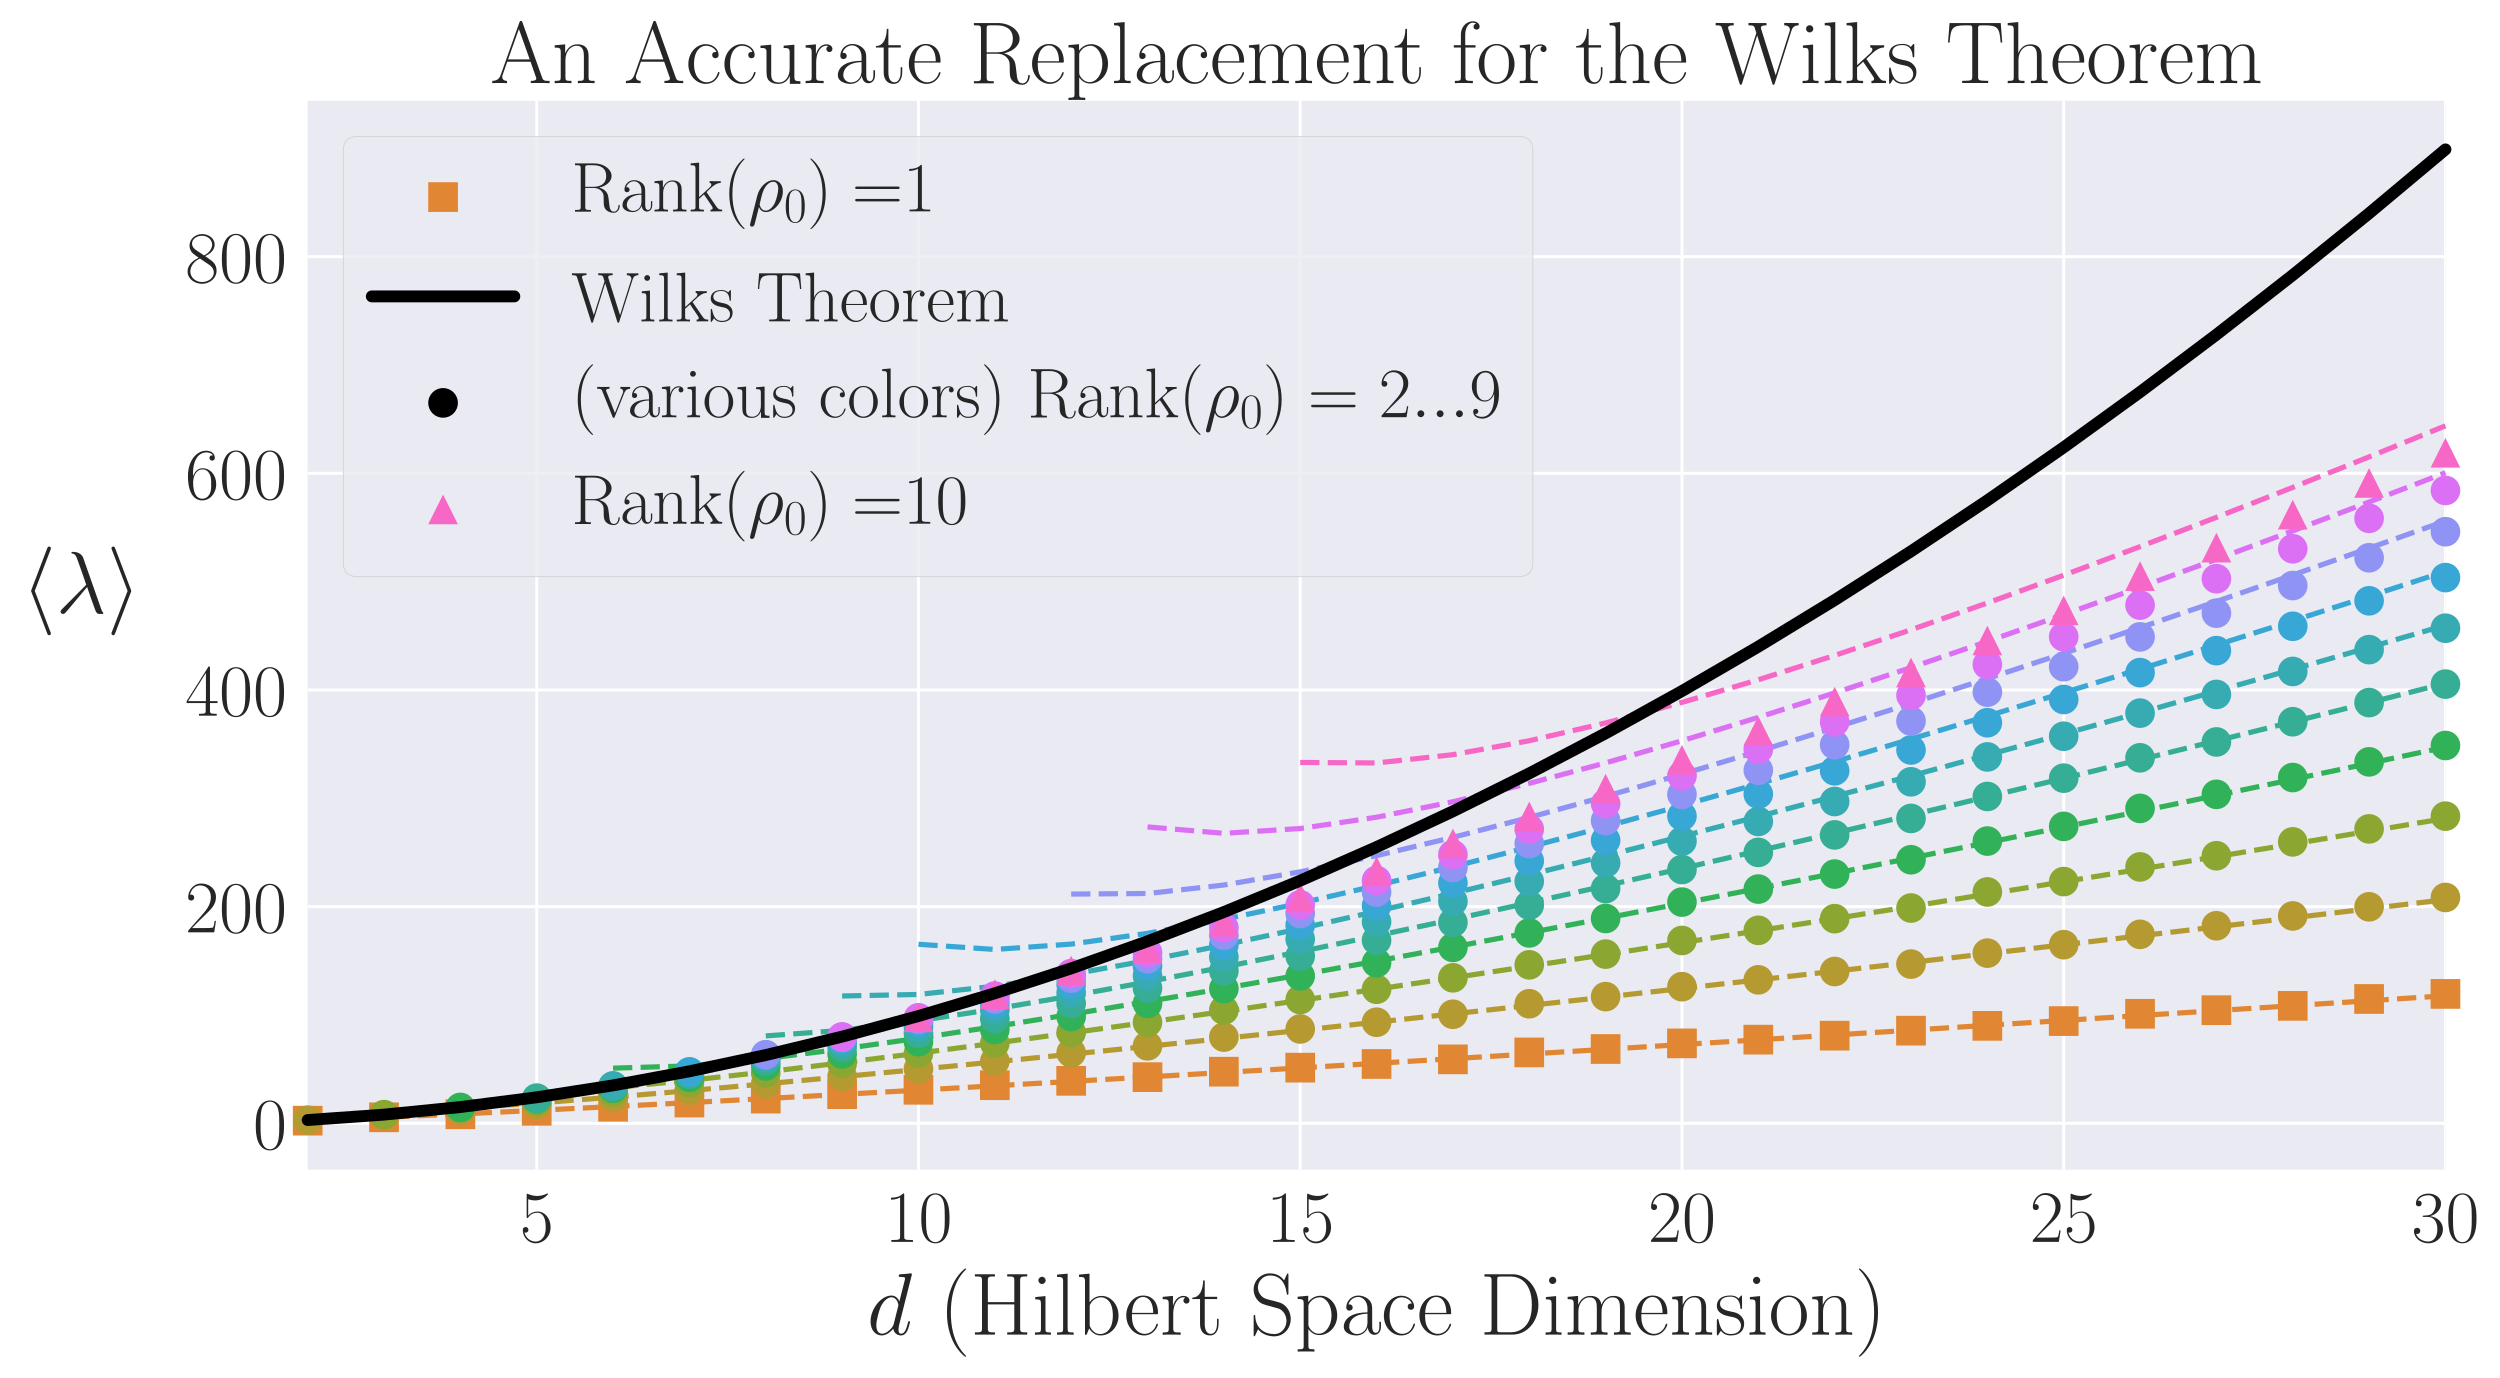 <?xml version="1.0" encoding="utf-8" standalone="no"?>
<!DOCTYPE svg PUBLIC "-//W3C//DTD SVG 1.1//EN"
  "http://www.w3.org/Graphics/SVG/1.1/DTD/svg11.dtd">
<!-- Created with matplotlib (http://matplotlib.org/) -->
<svg height="464pt" version="1.1" viewBox="0 0 842 464" width="842pt" xmlns="http://www.w3.org/2000/svg" xmlns:xlink="http://www.w3.org/1999/xlink">
 <defs>
  <style type="text/css">
*{stroke-linecap:butt;stroke-linejoin:round;}
  </style>
 </defs>
 <g id="figure_1">
  <g id="patch_1">
   <path d="M 0 464.132 
L 842.249 464.132 
L 842.249 0 
L 0 0 
z
" style="fill:#ffffff;"/>
  </g>
  <g id="axes_1">
   <g id="patch_2">
    <path d="M 103.627 393.955 
L 823.627 393.955 
L 823.627 33.955 
L 103.627 33.955 
z
" style="fill:#eaeaf2;"/>
   </g>
   <g id="matplotlib.axis_1">
    <g id="xtick_1">
     <g id="line2d_1">
      <path clip-path="url(#p93ebded8c3)" d="M 180.769 393.955 
L 180.769 33.955 
" style="fill:none;stroke:#ffffff;stroke-linecap:round;"/>
     </g>
     <g id="line2d_2"/>
     <g id="text_1">
      <!-- $5$ -->
      <defs>
       <path d="M 11.406 57.688 
C 12.406 57.281 16.5 56 20.703 56 
C 30 56 35.094 61.109 38 64.062 
C 38 64.953 38 65.5 37.406 65.5 
C 37.297 65.5 37.094 65.5 36.297 65.047 
C 32.797 63.406 28.703 62.078 23.703 62.078 
C 20.703 62.078 16.203 62.484 11.297 64.672 
C 10.203 65.172 10 65.172 9.906 65.172 
C 9.406 65.172 9.297 65.062 9.297 63.078 
L 9.297 34.422 
C 9.297 32.641 9.297 32.141 10.297 32.141 
C 10.797 32.141 11 32.344 11.5 33.031 
C 14.703 37.516 19.094 39.406 24.094 39.406 
C 27.594 39.406 35.094 37.219 35.094 20.141 
C 35.094 16.953 35.094 11.172 32.094 6.578 
C 29.594 2.484 25.703 0.391 21.406 0.391 
C 14.797 0.391 8.094 5 6.297 12.719 
C 6.703 12.609 7.5 12.422 7.906 12.422 
C 9.203 12.422 11.703 13.125 11.703 16.219 
C 11.703 18.906 9.797 20 7.906 20 
C 5.594 20 4.094 18.594 4.094 15.797 
C 4.094 7.094 11 -2 21.594 -2 
C 31.906 -2 41.703 6.875 41.703 19.75 
C 41.703 31.719 33.906 41 24.203 41 
C 19.094 41 14.797 39.109 11.406 35.531 
z
" id="CMR17-53"/>
      </defs>
      <g style="fill:#262626;" transform="translate(175.058 418.252)scale(0.25 -0.25)">
       <use transform="scale(0.996)" xlink:href="#CMR17-53"/>
      </g>
     </g>
    </g>
    <g id="xtick_2">
     <g id="line2d_3">
      <path clip-path="url(#p93ebded8c3)" d="M 309.341 393.955 
L 309.341 33.955 
" style="fill:none;stroke:#ffffff;stroke-linecap:round;"/>
     </g>
     <g id="line2d_4"/>
     <g id="text_2">
      <!-- $10$ -->
      <defs>
       <path d="M 26.594 63.406 
C 26.594 65.5 26.5 65.5 25.094 65.5 
C 21.203 61.188 15.297 59.797 9.703 59.797 
C 9.406 59.797 8.906 59.797 8.797 59.5 
C 8.703 59.297 8.703 59.094 8.703 57 
C 11.797 57 17 57.594 21 59.984 
L 21 7.203 
C 21 3.688 20.797 2.5 12.203 2.5 
L 9.203 2.5 
L 9.203 0 
C 14 0 19 0 23.797 0 
C 28.594 0 33.594 0 38.406 0 
L 38.406 2.5 
L 35.406 2.5 
C 26.797 2.5 26.594 3.594 26.594 7.156 
z
" id="CMR17-49"/>
       <path d="M 42 31.641 
C 42 37.75 41.906 48.125 37.703 56.109 
C 34 63.109 28.094 65.594 22.906 65.594 
C 18.094 65.594 12 63.406 8.203 56.203 
C 4.203 48.719 3.797 39.438 3.797 31.641 
C 3.797 25.953 3.906 17.281 7 9.672 
C 11.297 -0.609 19 -2 22.906 -2 
C 27.5 -2 34.5 -0.109 38.594 9.375 
C 41.594 16.281 42 24.359 42 31.641 
z
M 22.906 -0.406 
C 16.5 -0.406 12.703 5.078 11.297 12.688 
C 10.203 18.562 10.203 27.156 10.203 32.75 
C 10.203 40.438 10.203 46.828 11.5 52.922 
C 13.406 61.391 19 64 22.906 64 
C 27 64 32.297 61.297 34.203 53.125 
C 35.5 47.438 35.594 40.734 35.594 32.75 
C 35.594 26.25 35.594 18.266 34.406 12.375 
C 32.297 1.484 26.406 -0.406 22.906 -0.406 
z
" id="CMR17-48"/>
      </defs>
      <g style="fill:#262626;" transform="translate(297.918 418.252)scale(0.25 -0.25)">
       <use transform="scale(0.996)" xlink:href="#CMR17-49"/>
       <use transform="translate(45.69 0)scale(0.996)" xlink:href="#CMR17-48"/>
      </g>
     </g>
    </g>
    <g id="xtick_3">
     <g id="line2d_5">
      <path clip-path="url(#p93ebded8c3)" d="M 437.912 393.955 
L 437.912 33.955 
" style="fill:none;stroke:#ffffff;stroke-linecap:round;"/>
     </g>
     <g id="line2d_6"/>
     <g id="text_3">
      <!-- $15$ -->
      <g style="fill:#262626;" transform="translate(426.49 418.252)scale(0.25 -0.25)">
       <use transform="scale(0.996)" xlink:href="#CMR17-49"/>
       <use transform="translate(45.69 0)scale(0.996)" xlink:href="#CMR17-53"/>
      </g>
     </g>
    </g>
    <g id="xtick_4">
     <g id="line2d_7">
      <path clip-path="url(#p93ebded8c3)" d="M 566.484 393.955 
L 566.484 33.955 
" style="fill:none;stroke:#ffffff;stroke-linecap:round;"/>
     </g>
     <g id="line2d_8"/>
     <g id="text_4">
      <!-- $20$ -->
      <defs>
       <path d="M 41.703 15.453 
L 39.906 15.453 
C 38.906 8.375 38.094 7.172 37.703 6.562 
C 37.203 5.766 30 5.766 28.594 5.766 
L 9.406 5.766 
C 13 9.672 20 16.75 28.5 24.953 
C 34.594 30.734 41.703 37.531 41.703 47.422 
C 41.703 59.219 32.297 66 21.797 66 
C 10.797 66 4.094 56.312 4.094 47.344 
C 4.094 43.438 7 42.938 8.203 42.938 
C 9.203 42.938 12.203 43.547 12.203 47.031 
C 12.203 50.109 9.594 51 8.203 51 
C 7.594 51 7 50.906 6.594 50.703 
C 8.5 59.219 14.297 63.406 20.406 63.406 
C 29.094 63.406 34.797 56.516 34.797 47.422 
C 34.797 38.734 29.703 31.25 24 24.75 
L 4.094 2.281 
L 4.094 0 
L 39.297 0 
z
" id="CMR17-50"/>
      </defs>
      <g style="fill:#262626;" transform="translate(555.061 418.252)scale(0.25 -0.25)">
       <use transform="scale(0.996)" xlink:href="#CMR17-50"/>
       <use transform="translate(45.69 0)scale(0.996)" xlink:href="#CMR17-48"/>
      </g>
     </g>
    </g>
    <g id="xtick_5">
     <g id="line2d_9">
      <path clip-path="url(#p93ebded8c3)" d="M 695.055 393.955 
L 695.055 33.955 
" style="fill:none;stroke:#ffffff;stroke-linecap:round;"/>
     </g>
     <g id="line2d_10"/>
     <g id="text_5">
      <!-- $25$ -->
      <g style="fill:#262626;" transform="translate(683.633 418.252)scale(0.25 -0.25)">
       <use transform="scale(0.996)" xlink:href="#CMR17-50"/>
       <use transform="translate(45.69 0)scale(0.996)" xlink:href="#CMR17-53"/>
      </g>
     </g>
    </g>
    <g id="xtick_6">
     <g id="line2d_11">
      <path clip-path="url(#p93ebded8c3)" d="M 823.627 393.955 
L 823.627 33.955 
" style="fill:none;stroke:#ffffff;stroke-linecap:round;"/>
     </g>
     <g id="line2d_12"/>
     <g id="text_6">
      <!-- $30$ -->
      <defs>
       <path d="M 22.094 33.703 
C 31 33.703 34.906 25.969 34.906 17.031 
C 34.906 5 28.5 0.391 22.703 0.391 
C 17.406 0.391 8.797 3.031 6.094 10.828 
C 6.594 10.625 7.094 10.625 7.594 10.625 
C 10 10.625 11.797 12.219 11.797 14.812 
C 11.797 17.703 9.594 19 7.594 19 
C 5.906 19 3.297 18.203 3.297 14.469 
C 3.297 5.234 12.297 -2 22.906 -2 
C 34 -2 42.5 6.719 42.5 16.953 
C 42.5 26.672 34.5 33.688 25 34.797 
C 32.594 36.375 39.906 43.062 39.906 52.016 
C 39.906 59.688 32 65.297 23 65.297 
C 13.906 65.297 5.906 59.828 5.906 52.016 
C 5.906 48.594 8.5 48 9.797 48 
C 11.906 48 13.703 49.297 13.703 51.891 
C 13.703 54.469 11.906 55.766 9.797 55.766 
C 9.406 55.766 8.906 55.766 8.5 55.578 
C 11.406 61.859 19.297 63 22.797 63 
C 26.297 63 32.906 61.328 32.906 51.875 
C 32.906 49.109 32.5 44.188 29.094 39.844 
C 26.094 36 22.703 36 19.406 35.688 
C 18.906 35.688 16.594 35.453 16.203 35.453 
C 15.5 35.359 15.094 35.266 15.094 34.5 
C 15.094 33.797 15.203 33.703 17.203 33.703 
z
" id="CMR17-51"/>
      </defs>
      <g style="fill:#262626;" transform="translate(812.204 418.252)scale(0.25 -0.25)">
       <use transform="scale(0.996)" xlink:href="#CMR17-51"/>
       <use transform="translate(45.69 0)scale(0.996)" xlink:href="#CMR17-48"/>
      </g>
     </g>
    </g>
    <g id="text_7">
     <!-- $d$ (Hilbert Space Dimension) -->
     <defs>
      <path d="M 50.297 66.516 
C 50.406 66.906 50.594 67.5 50.594 68 
C 50.594 69 49.594 69 49.406 69 
C 49.297 69 44.406 68.562 43.906 68.438 
C 42.203 68.328 40.703 68.094 38.906 68.094 
C 36.406 67.891 35.703 67.797 35.703 66 
C 35.703 65 36.5 65 37.906 65 
C 42.797 65 42.906 64.109 42.906 63.125 
C 42.906 62.531 42.703 61.75 42.594 61.453 
L 36.5 37.422 
C 35.406 40.016 32.703 44 27.5 44 
C 16.203 44 4 29.438 4 14.672 
C 4 4.797 9.797 -1 16.594 -1 
C 22.094 -1 26.797 3.297 29.594 6.594 
C 30.594 0.703 35.297 -1 38.297 -1 
C 41.297 -1 43.703 0.797 45.5 4.391 
C 47.094 7.781 48.5 13.875 48.5 14.266 
C 48.5 14.766 48.094 15.172 47.5 15.172 
C 46.594 15.172 46.5 14.672 46.094 13.172 
C 44.594 7.281 42.703 1 38.594 1 
C 35.703 1 35.5 3.578 35.5 5.578 
C 35.5 5.969 35.5 8.047 36.203 10.844 
z
M 30.094 11.875 
C 29.594 10.172 29.594 9.984 28.203 8.078 
C 26 5.281 21.594 1 16.906 1 
C 12.797 1 10.5 4.688 10.5 10.578 
C 10.5 16.062 13.594 27.234 15.5 31.438 
C 18.906 38.422 23.594 42.016 27.5 42.016 
C 34.094 42.016 35.406 33.828 35.406 33.031 
C 35.406 32.938 35.094 31.625 35 31.438 
z
" id="CMMI12-100"/>
      <path d="M 30.594 -24.391 
C 30.594 -24.297 30.594 -24.094 30.297 -23.797 
C 25.703 -19.125 13.406 -6.359 13.406 24.688 
C 13.406 55.766 25.5 68.422 30.406 73.391 
C 30.406 73.5 30.594 73.703 30.594 74 
C 30.594 74.297 30.297 74.5 29.906 74.5 
C 28.797 74.5 20.297 67.125 15.406 56.156 
C 10.406 45.109 9 34.359 9 24.812 
C 9 17.625 9.703 5.484 15.703 -7.359 
C 20.5 -17.734 28.703 -25 29.906 -25 
C 30.406 -25 30.594 -24.797 30.594 -24.391 
z
" id="CMR17-40"/>
      <path d="M 56.094 61.016 
C 56.094 65.5 57.203 65.5 64.094 65.5 
L 64.094 68 
C 61.203 68 55.906 68 52.797 68 
C 49.703 68 44.406 68 41.5 68 
L 41.5 65.5 
C 48.406 65.5 49.5 65.5 49.5 61 
L 49.5 36.578 
L 19.703 36.578 
L 19.703 61 
C 19.703 65.5 20.797 65.5 27.703 65.5 
L 27.703 68 
C 24.797 68 19.5 68 16.406 68 
C 13.297 68 8 68 5.094 68 
L 5.094 65.5 
C 12 65.5 13.094 65.5 13.094 61.016 
L 13.094 6.984 
C 13.094 2.5 12 2.5 5.094 2.5 
L 5.094 0 
C 8 0 13.297 0 16.406 0 
C 19.5 0 24.797 0 27.703 0 
L 27.703 2.5 
C 20.797 2.5 19.703 2.5 19.703 6.969 
L 19.703 34 
L 49.5 34 
L 49.5 6.969 
C 49.5 2.5 48.406 2.5 41.5 2.5 
L 41.5 0 
C 44.406 0 49.703 0 52.797 0 
C 55.906 0 61.203 0 64.094 0 
L 64.094 2.5 
C 57.203 2.5 56.094 2.5 56.094 6.984 
z
" id="CMR17-72"/>
      <path d="M 15.5 61.078 
C 15.5 63.266 13.703 65.156 11.406 65.156 
C 9.203 65.156 7.297 63.375 7.297 61.078 
C 7.297 58.891 9.094 57 11.406 57 
C 13.594 57 15.5 58.797 15.5 61.078 
z
M 3.797 42.281 
L 3.797 39.703 
C 9.406 39.703 10.203 39.094 10.203 34.328 
L 10.203 6.672 
C 10.203 2.875 9.797 2.391 3.406 2.391 
L 3.406 -0.203 
C 5.797 0 10.094 0 12.594 0 
C 15 0 19.094 0 21.406 -0.203 
L 21.406 2.391 
C 15.5 2.391 15.297 2.984 15.297 6.562 
L 15.297 43.375 
z
" id="CMR17-105"/>
      <path d="M 15.297 68.688 
L 3.406 67.594 
L 3.406 65 
C 9.297 65 10.203 64.406 10.203 59.641 
L 10.203 6.656 
C 10.203 2.875 9.797 2.391 3.406 2.391 
L 3.406 -0.203 
C 5.797 0 10.203 0 12.703 0 
C 15.297 0 19.703 0 22.094 -0.203 
L 22.094 2.391 
C 15.703 2.391 15.297 2.781 15.297 6.656 
z
" id="CMR17-108"/>
      <path d="M 15 68.688 
L 3.094 67.594 
L 3.094 65 
C 9 65 9.906 64.406 9.906 59.641 
L 9.906 -0.203 
L 11.703 -0.203 
L 14.594 6.891 
C 17.5 2.203 21.797 -1 27.594 -1 
C 37.594 -1 47.703 7.812 47.703 21.406 
C 47.703 34.188 38.703 43.594 28.594 43.594 
C 22.406 43.594 18 40.297 15 36.406 
z
M 15.203 31.312 
C 15.203 33.094 15.203 33.406 16.594 35.5 
C 20.5 41.516 26.094 42 28 42 
C 31 42 41.297 40.391 41.297 21.5 
C 41.297 1.688 29.5 0.594 27.094 0.594 
C 24 0.594 19.5 1.781 16.297 7.594 
C 15.203 9.5 15.203 9.703 15.203 11.484 
z
" id="CMR17-98"/>
      <path d="M 38.094 23 
C 38.5 23.406 38.5 23.609 38.5 24.625 
C 38.5 34.969 33.094 44 21.703 44 
C 11.094 44 2.703 33.891 2.703 21.609 
C 2.703 8.609 12.203 -1 22.797 -1 
C 34 -1 38.406 9.484 38.406 11.562 
C 38.406 12.25 37.797 12.25 37.594 12.25 
C 36.906 12.25 36.797 12.047 36.406 10.875 
C 34.203 4.141 28.703 0.797 23.5 0.797 
C 19.203 0.797 14.906 3.172 12.203 7.5 
C 9.094 12.547 9.094 18.375 9.094 23 
z
M 9.203 24.5 
C 9.906 39.141 17.594 42.406 21.594 42.406 
C 28.406 42.406 33 35.891 33.094 24.5 
z
" id="CMR17-101"/>
      <path d="M 15 23.391 
C 15 33 19.094 42 26.594 42 
C 27.297 42 28 41.906 28.703 41.594 
C 28.703 41.594 26.5 40.891 26.5 38.312 
C 26.5 35.906 28.406 34.906 29.906 34.906 
C 31.094 34.906 33.297 35.609 33.297 38.406 
C 33.297 41.609 30.094 43.594 26.703 43.594 
C 19.094 43.594 15.797 36.203 14.797 32.703 
L 14.703 32.703 
L 14.703 43.594 
L 3.094 42.5 
L 3.094 39.906 
C 9 39.906 9.906 39.297 9.906 34.5 
L 9.906 6.688 
C 9.906 2.875 9.5 2.391 3.094 2.391 
L 3.094 -0.203 
C 5.5 0 10.094 0 12.703 0 
C 15.594 0 20.703 0 23.406 -0.203 
L 23.406 2.391 
C 16.203 2.391 15 2.391 15 6.875 
z
" id="CMR17-114"/>
      <path d="M 15.094 40 
L 29.094 40 
L 29.094 42.578 
L 15.094 42.578 
L 15.094 61 
L 13.297 61 
C 13.094 50.703 9.594 41.688 1.094 41.688 
L 1.094 40 
L 9.797 40 
L 9.797 12.047 
C 9.797 10.156 9.797 -1 21.406 -1 
C 27.297 -1 30.703 4.781 30.703 12.141 
L 30.703 17.812 
L 28.906 17.812 
L 28.906 12.234 
C 28.906 5.375 26.203 0.797 22 0.797 
C 19.094 0.797 15.094 2.781 15.094 11.844 
z
" id="CMR17-116"/>
      <path d="M 43.797 67.031 
C 43.797 68.812 43.703 68.922 43.094 68.922 
C 42.5 68.922 42.297 68.516 41.906 67.625 
L 38.906 61.047 
C 35.094 66.516 29.297 69 23 69 
C 12.797 69 4.594 60.953 4.594 50.828 
C 4.594 47.75 5.297 43.375 8.703 39.219 
C 12.406 34.656 15.906 33.859 23.906 31.766 
C 26.906 30.969 31.906 29.672 32.906 29.281 
C 38.594 26.906 41.594 20.953 41.594 15.391 
C 41.594 8.234 36.5 0.594 27.797 0.594 
C 17.094 0.594 7.094 6.547 6.406 20.484 
C 6.297 22.078 6.203 22.172 5.5 22.172 
C 4.703 22.172 4.594 22.078 4.594 20.078 
L 4.594 -0.016 
C 4.594 -1.797 4.703 -1.906 5.297 -1.906 
C 6 -1.906 6.203 -1.406 7.594 1.688 
C 7.703 1.984 7.703 2.188 9.594 5.953 
C 14.594 -0.609 23 -2 27.797 -2 
C 38.703 -2 46.406 7.047 46.406 17.562 
C 46.406 22.719 44.5 26.688 43.406 28.484 
C 39.203 34.844 34.703 36.031 29.906 37.219 
C 29.203 37.531 29 37.531 23.406 38.906 
C 18 40.297 15.703 41 13.203 43.688 
C 10.406 46.75 9.406 49.938 9.406 53.109 
C 9.406 59.562 14.594 66.609 23.094 66.609 
C 33.703 66.609 40.297 59.156 41.797 46.766 
C 42.094 44.969 42.203 44.875 42.906 44.875 
C 43.797 44.875 43.797 45.172 43.797 46.859 
z
" id="CMR17-83"/>
      <path d="M 22 -16.609 
C 15.594 -16.609 15.203 -16.203 15.203 -12.328 
L 15.203 6.281 
C 18.094 2.094 22.297 -0.594 27.594 -0.594 
C 37.594 -0.594 47.703 8.172 47.703 21.688 
C 47.703 34.234 39 43.781 28.703 43.781 
C 22.703 43.781 17.797 40.5 15 36.531 
L 15 43.781 
L 3.094 42.688 
L 3.094 40.109 
C 9 40.109 9.906 39.5 9.906 34.734 
L 9.906 -12.328 
C 9.906 -16.109 9.5 -16.609 3.094 -16.609 
L 3.094 -19.188 
C 5.5 -19 9.906 -19 12.5 -19 
C 15.094 -19 19.594 -19 22 -19.188 
z
M 15.203 31.438 
C 15.203 32.844 15.203 34.922 19.094 38.609 
C 19.594 39.016 23 42 28 42 
C 35.297 42 41.297 32.938 41.297 21.594 
C 41.297 10.25 34.906 1 27 1 
C 23.406 1 19.5 2.688 16.5 7.375 
C 15.203 9.562 15.203 10.156 15.203 11.75 
z
" id="CMR17-112"/>
      <path d="M 36 25.828 
C 36 32.375 36 35.844 31.797 39.734 
C 28.094 43 23.797 44 20.406 44 
C 12.5 44 6.797 37.609 6.797 30.797 
C 6.797 27 9.797 27 10.406 27 
C 11.703 27 14 27.781 14 30.531 
C 14 33 12.094 34.078 10.406 34.078 
C 10 34.078 9.5 33.969 9.203 33.875 
C 11.297 40.5 16.703 42.406 20.203 42.406 
C 25.203 42.406 30.703 37.953 30.703 29.453 
L 30.703 25 
C 24.797 25 17.703 24.203 12.094 21.203 
C 5.797 17.703 4 12.703 4 8.906 
C 4 1.203 13 -1 18.297 -1 
C 23.797 -1 28.906 2.172 31.094 7.984 
C 31.297 3.641 34.094 -0.281 38.5 -0.281 
C 40.594 -0.281 45.906 1.094 45.906 8.859 
L 45.906 14.375 
L 44.094 14.375 
L 44.094 8.781 
C 44.094 2.781 41.406 2 40.094 2 
C 36 2 36 7.156 36 11.531 
z
M 30.703 13.594 
C 30.703 4.953 24.5 0.594 19 0.594 
C 14 0.594 10.094 4.297 10.094 8.906 
C 10.094 11.891 11.406 17.188 17.203 20.391 
C 22 23.094 27.5 23.5 30.703 23.5 
z
" id="CMR17-97"/>
      <path d="M 34.906 35 
C 33 35 30.203 35 30.203 31.516 
C 30.203 28.719 32.5 27.922 33.797 27.922 
C 34.5 27.922 37.406 28.234 37.406 31.625 
C 37.406 38.547 30.594 43.797 22.906 43.797 
C 12.297 43.797 3.297 34.031 3.297 21.297 
C 3.297 8.062 12.703 -1 22.906 -1 
C 35.297 -1 38.406 10.578 38.406 11.688 
C 38.406 12.094 38.297 12.391 37.594 12.391 
C 36.906 12.391 36.797 12.297 36.406 10.984 
C 33.797 2.812 28.094 0.797 23.797 0.797 
C 17.406 0.797 9.703 6.672 9.703 21.391 
C 9.703 36.531 17.094 42 23 42 
C 26.906 42 32.703 40.203 34.906 35 
z
" id="CMR17-99"/>
      <path d="M 5.203 68 
L 5.203 65.406 
C 12.094 65.406 13.203 65.406 13.203 60.938 
L 13.203 7.062 
C 13.203 2.594 12.094 2.594 5.203 2.594 
L 5.203 0 
L 37 0 
C 53.094 0 66 14.734 66 33.453 
C 66 52.281 53.297 68 37 68 
z
M 23.797 2.594 
C 19.797 2.594 19.594 3.078 19.594 6.469 
L 19.594 61.531 
C 19.594 64.922 19.797 65.406 23.797 65.406 
L 35 65.406 
C 43.297 65.406 58.594 60.531 58.594 33.453 
C 58.594 19.406 54.5 13.734 52.594 11.047 
C 50.203 7.969 44.5 2.594 35 2.594 
z
" id="CMR17-68"/>
      <path d="M 67.594 30.203 
C 67.594 35.188 66.703 43.594 54.797 43.594 
C 48 43.594 43.297 39 41.5 33.609 
L 41.406 33.609 
C 40.203 41.812 34.297 43.594 28.703 43.594 
C 20.797 43.594 16.703 37.5 15.203 33.5 
L 15.094 33.5 
L 15.094 43.594 
L 3.297 42.5 
L 3.297 39.906 
C 9.203 39.906 10.094 39.297 10.094 34.5 
L 10.094 6.688 
C 10.094 2.875 9.703 2.391 3.297 2.391 
L 3.297 -0.203 
C 5.703 0 10.094 0 12.703 0 
C 15.297 0 19.797 0 22.203 -0.203 
L 22.203 2.391 
C 15.797 2.391 15.406 2.781 15.406 6.688 
L 15.406 25.906 
C 15.406 35.109 21 42 28 42 
C 35.406 42 36.203 35.406 36.203 30.594 
L 36.203 6.688 
C 36.203 2.875 35.797 2.391 29.406 2.391 
L 29.406 -0.203 
C 31.797 0 36.203 0 38.797 0 
C 41.406 0 45.906 0 48.297 -0.203 
L 48.297 2.391 
C 41.906 2.391 41.5 2.781 41.5 6.688 
L 41.5 25.906 
C 41.5 35.109 47.094 42 54.094 42 
C 61.5 42 62.297 35.406 62.297 30.594 
L 62.297 6.688 
C 62.297 2.875 61.906 2.391 55.5 2.391 
L 55.5 -0.203 
C 57.906 0 62.297 0 64.906 0 
C 67.5 0 72 0 74.406 -0.203 
L 74.406 2.391 
C 68 2.391 67.594 2.781 67.594 6.688 
z
" id="CMR17-109"/>
      <path d="M 41.5 30.203 
C 41.5 35.297 40.5 43.594 28.703 43.594 
C 20.797 43.594 16.703 37.5 15.203 33.5 
L 15.094 33.5 
L 15.094 43.594 
L 3.297 42.5 
L 3.297 39.906 
C 9.203 39.906 10.094 39.297 10.094 34.5 
L 10.094 6.688 
C 10.094 2.875 9.703 2.391 3.297 2.391 
L 3.297 -0.203 
C 5.703 0 10.094 0 12.703 0 
C 15.297 0 19.797 0 22.203 -0.203 
L 22.203 2.391 
C 15.797 2.391 15.406 2.781 15.406 6.688 
L 15.406 25.906 
C 15.406 35.109 21 42 28 42 
C 35.406 42 36.203 35.406 36.203 30.594 
L 36.203 6.688 
C 36.203 2.875 35.797 2.391 29.406 2.391 
L 29.406 -0.203 
C 31.797 0 36.203 0 38.797 0 
C 41.406 0 45.906 0 48.297 -0.203 
L 48.297 2.391 
C 41.906 2.391 41.5 2.781 41.5 6.688 
z
" id="CMR17-110"/>
      <path d="M 30.906 42.141 
C 30.906 43.953 30.797 44.047 30.203 44.047 
C 29.797 44.047 29.703 43.953 28.5 42.453 
C 28.203 42.047 27.297 41.031 27 40.641 
C 23.797 44.047 19.297 44.047 17.594 44.047 
C 6.5 44.047 2.5 38.234 2.5 32.438 
C 2.5 23.406 12.703 21.328 15.594 20.703 
C 21.906 19.422 24.094 19.016 26.203 17.203 
C 27.5 16.016 29.703 13.812 29.703 10.219 
C 29.703 6 27.297 0.594 18.094 0.594 
C 9.406 0.594 6.297 7.188 4.5 15.953 
C 4.203 17.344 4.203 17.453 3.406 17.453 
C 2.594 17.453 2.5 17.344 2.5 15.359 
L 2.5 0.984 
C 2.5 -0.797 2.594 -0.906 3.203 -0.906 
C 3.703 -0.906 3.797 -0.797 4.297 0 
C 4.906 0.891 6.406 3.297 7 4.312 
C 9 1.609 12.5 -1 18.094 -1 
C 28 -1 33.297 4.422 33.297 12.25 
C 33.297 17.375 30.594 20.078 29.297 21.281 
C 26.297 24.391 22.797 25.094 18.594 25.891 
C 13.094 27.109 6.094 28.516 6.094 34.641 
C 6.094 37.234 7.5 42.766 17.594 42.766 
C 28.297 42.766 28.906 32.719 29.094 29.5 
C 29.203 29 29.703 28.891 30 28.891 
C 30.906 28.891 30.906 29.203 30.906 30.906 
z
" id="CMR17-115"/>
      <path d="M 43.094 21.188 
C 43.094 34 33.797 44 22.906 44 
C 12 44 2.703 34 2.703 21.188 
C 2.703 8.609 12 -1 22.906 -1 
C 33.797 -1 43.094 8.609 43.094 21.188 
z
M 22.906 0.797 
C 18.203 0.797 14.203 3.594 11.906 7.5 
C 9.406 11.984 9.094 17.594 9.094 22 
C 9.094 26.203 9.297 31.406 11.906 35.906 
C 13.906 39.203 17.797 42.406 22.906 42.406 
C 27.406 42.406 31.203 39.906 33.594 36.406 
C 36.703 31.703 36.703 25.109 36.703 22 
C 36.703 18.094 36.5 12.109 33.797 7.297 
C 31 2.703 26.703 0.797 22.906 0.797 
z
" id="CMR17-111"/>
      <path d="M 26.297 24.688 
C 26.297 31.875 25.594 44.016 19.594 56.859 
C 14.797 67.234 6.594 74.5 5.406 74.5 
C 5.094 74.5 4.703 74.391 4.703 73.891 
C 4.703 73.703 4.797 73.594 4.906 73.391 
C 9.703 68.406 21.906 55.75 21.906 24.75 
C 21.906 -6.359 9.797 -19.016 4.906 -24.016 
C 4.797 -24.203 4.703 -24.312 4.703 -24.5 
C 4.703 -25 5.094 -25 5.406 -25 
C 6.5 -25 15 -17.625 19.906 -6.656 
C 24.906 4.391 26.297 15.141 26.297 24.688 
z
" id="CMR17-41"/>
     </defs>
     <g style="fill:#262626;" transform="translate(292.01 449.485)scale(0.3 -0.3)">
      <use transform="scale(0.996)" xlink:href="#CMMI12-100"/>
      <use transform="translate(80.765 0)scale(0.996)" xlink:href="#CMR17-40"/>
      <use transform="translate(116.046 0)scale(0.996)" xlink:href="#CMR17-72"/>
      <use transform="translate(185.118 0)scale(0.996)" xlink:href="#CMR17-105"/>
      <use transform="translate(209.989 0)scale(0.996)" xlink:href="#CMR17-108"/>
      <use transform="translate(234.86 0)scale(0.996)" xlink:href="#CMR17-98"/>
      <use transform="translate(288.358 0)scale(0.996)" xlink:href="#CMR17-101"/>
      <use transform="translate(328.844 0)scale(0.996)" xlink:href="#CMR17-114"/>
      <use transform="translate(364.125 0)scale(0.996)" xlink:href="#CMR17-116"/>
      <use transform="translate(429.481 0)scale(0.996)" xlink:href="#CMR17-83"/>
      <use transform="translate(480.377 0)scale(0.996)" xlink:href="#CMR17-112"/>
      <use transform="translate(531.272 0)scale(0.996)" xlink:href="#CMR17-97"/>
      <use transform="translate(576.963 0)scale(0.996)" xlink:href="#CMR17-99"/>
      <use transform="translate(617.448 0)scale(0.996)" xlink:href="#CMR17-101"/>
      <use transform="translate(688.01 0)scale(0.996)" xlink:href="#CMR17-68"/>
      <use transform="translate(758.403 0)scale(0.996)" xlink:href="#CMR17-105"/>
      <use transform="translate(783.274 0)scale(0.996)" xlink:href="#CMR17-109"/>
      <use transform="translate(860.194 0)scale(0.996)" xlink:href="#CMR17-101"/>
      <use transform="translate(900.68 0)scale(0.996)" xlink:href="#CMR17-110"/>
      <use transform="translate(951.575 0)scale(0.996)" xlink:href="#CMR17-115"/>
      <use transform="translate(987.376 0)scale(0.996)" xlink:href="#CMR17-105"/>
      <use transform="translate(1012.247 0)scale(0.996)" xlink:href="#CMR17-111"/>
      <use transform="translate(1057.938 0)scale(0.996)" xlink:href="#CMR17-110"/>
      <use transform="translate(1108.833 0)scale(0.996)" xlink:href="#CMR17-41"/>
     </g>
    </g>
   </g>
   <g id="matplotlib.axis_2">
    <g id="ytick_1">
     <g id="line2d_13">
      <path clip-path="url(#p93ebded8c3)" d="M 103.627 378.322 
L 823.627 378.322 
" style="fill:none;stroke:#ffffff;stroke-linecap:round;"/>
     </g>
     <g id="line2d_14"/>
     <g id="text_8">
      <!-- $0$ -->
      <g style="fill:#262626;" transform="translate(85.204 386.97)scale(0.25 -0.25)">
       <use transform="scale(0.996)" xlink:href="#CMR17-48"/>
      </g>
     </g>
    </g>
    <g id="ytick_2">
     <g id="line2d_15">
      <path clip-path="url(#p93ebded8c3)" d="M 103.627 305.351 
L 823.627 305.351 
" style="fill:none;stroke:#ffffff;stroke-linecap:round;"/>
     </g>
     <g id="line2d_16"/>
     <g id="text_9">
      <!-- $200$ -->
      <g style="fill:#262626;" transform="translate(62.359 313.999)scale(0.25 -0.25)">
       <use transform="scale(0.996)" xlink:href="#CMR17-50"/>
       <use transform="translate(45.69 0)scale(0.996)" xlink:href="#CMR17-48"/>
       <use transform="translate(91.381 0)scale(0.996)" xlink:href="#CMR17-48"/>
      </g>
     </g>
    </g>
    <g id="ytick_3">
     <g id="line2d_17">
      <path clip-path="url(#p93ebded8c3)" d="M 103.627 232.381 
L 823.627 232.381 
" style="fill:none;stroke:#ffffff;stroke-linecap:round;"/>
     </g>
     <g id="line2d_18"/>
     <g id="text_10">
      <!-- $400$ -->
      <defs>
       <path d="M 33.594 64.406 
C 33.594 66.5 33.5 66.5 31.703 66.5 
L 2 19.594 
L 2 17 
L 27.797 17 
L 27.797 7.141 
C 27.797 3.5 27.594 2.5 20.594 2.5 
L 18.703 2.5 
L 18.703 0 
C 21.906 0 27.297 0 30.703 0 
C 34.094 0 39.5 0 42.703 0 
L 42.703 2.5 
L 40.797 2.5 
C 33.797 2.5 33.594 3.5 33.594 7.141 
L 33.594 17 
L 43.797 17 
L 43.797 19.594 
L 33.594 19.594 
z
M 28.094 57.859 
L 28.094 19.594 
L 4 19.594 
z
" id="CMR17-52"/>
      </defs>
      <g style="fill:#262626;" transform="translate(62.359 241.029)scale(0.25 -0.25)">
       <use transform="scale(0.996)" xlink:href="#CMR17-52"/>
       <use transform="translate(45.69 0)scale(0.996)" xlink:href="#CMR17-48"/>
       <use transform="translate(91.381 0)scale(0.996)" xlink:href="#CMR17-48"/>
      </g>
     </g>
    </g>
    <g id="ytick_4">
     <g id="line2d_19">
      <path clip-path="url(#p93ebded8c3)" d="M 103.627 159.41 
L 823.627 159.41 
" style="fill:none;stroke:#ffffff;stroke-linecap:round;"/>
     </g>
     <g id="line2d_20"/>
     <g id="text_11">
      <!-- $600$ -->
      <defs>
       <path d="M 10.594 34 
C 10.594 57.656 21.797 63 28.297 63 
C 30.406 63 35.5 62.641 37.5 59 
C 35.906 59 32.906 59 32.906 55.516 
C 32.906 52.828 35.094 51.922 36.5 51.922 
C 37.406 51.922 40.094 52.312 40.094 55.625 
C 40.094 61.781 35.094 65.297 28.203 65.297 
C 16.297 65.297 3.797 52.969 3.797 31 
C 3.797 3.953 15.094 -2 23.094 -2 
C 32.797 -2 42 6.672 42 20.047 
C 42 32.516 33.906 41.594 23.703 41.594 
C 17.594 41.594 13.094 37.609 10.594 30.625 
z
M 23.094 0.391 
C 10.797 0.391 10.797 18.75 10.797 22.438 
C 10.797 29.625 14.203 40 23.5 40 
C 25.203 40 30.094 40 33.406 33.125 
C 35.203 29.219 35.203 25.141 35.203 20.141 
C 35.203 14.75 35.203 10.781 33.094 6.781 
C 30.906 2.672 27.703 0.391 23.094 0.391 
z
" id="CMR17-54"/>
      </defs>
      <g style="fill:#262626;" transform="translate(62.359 168.058)scale(0.25 -0.25)">
       <use transform="scale(0.996)" xlink:href="#CMR17-54"/>
       <use transform="translate(45.69 0)scale(0.996)" xlink:href="#CMR17-48"/>
       <use transform="translate(91.381 0)scale(0.996)" xlink:href="#CMR17-48"/>
      </g>
     </g>
    </g>
    <g id="ytick_5">
     <g id="line2d_21">
      <path clip-path="url(#p93ebded8c3)" d="M 103.627 86.44 
L 823.627 86.44 
" style="fill:none;stroke:#ffffff;stroke-linecap:round;"/>
     </g>
     <g id="line2d_22"/>
     <g id="text_12">
      <!-- $800$ -->
      <defs>
       <path d="M 27.203 35.375 
C 33.5 38.547 39.906 43.328 39.906 50.984 
C 39.906 60.016 31.094 65.297 23 65.297 
C 13.906 65.297 5.906 58.734 5.906 49.688 
C 5.906 47.203 6.5 42.922 10.406 39.141 
C 11.406 38.156 15.594 35.172 18.297 33.281 
C 13.797 30.984 3.297 25.531 3.297 14.594 
C 3.297 4.359 13.094 -2 22.797 -2 
C 33.5 -2 42.5 5.656 42.5 15.781 
C 42.5 24.844 36.406 29.016 32.406 31.703 
z
M 14.094 44.094 
C 13.297 44.594 9.297 47.672 9.297 52.359 
C 9.297 58.422 15.594 63 22.797 63 
C 30.703 63 36.5 57.438 36.5 50.969 
C 36.5 41.703 26.094 36.422 25.594 36.422 
C 25.5 36.422 25.406 36.422 24.594 37.031 
z
M 32.5 23.734 
C 34 22.641 38.797 19.375 38.797 13.297 
C 38.797 5.953 31.406 0.391 23 0.391 
C 13.906 0.391 7 6.844 7 14.688 
C 7 22.547 13.094 29.094 20 32.188 
z
" id="CMR17-56"/>
      </defs>
      <g style="fill:#262626;" transform="translate(62.359 95.088)scale(0.25 -0.25)">
       <use transform="scale(0.996)" xlink:href="#CMR17-56"/>
       <use transform="translate(45.69 0)scale(0.996)" xlink:href="#CMR17-48"/>
       <use transform="translate(91.381 0)scale(0.996)" xlink:href="#CMR17-48"/>
      </g>
     </g>
    </g>
    <g id="text_13">
     <!-- $\langle \lambda\rangle$ -->
     <defs>
      <path d="M 32.797 71.203 
C 33.297 72.297 33.297 72.5 33.297 73 
C 33.297 74.094 32.406 75 31.297 75 
C 30.406 75 29.703 74.5 29 72.703 
L 11.5 26.797 
C 11.297 26.203 11 25.594 11 25 
C 11 24.703 11 24.5 11.5 23.297 
L 29 -22.594 
C 29.406 -23.703 29.906 -25 31.297 -25 
C 32.406 -25 33.297 -24.094 33.297 -23 
C 33.297 -22.703 33.297 -22.5 32.797 -21.406 
L 15.094 25 
z
" id="CMSY10-104"/>
      <path d="M 30.906 61.953 
C 28.406 69 20.5 69 19.203 69 
C 18.594 69 17.5 69 17.5 68 
C 17.5 67.219 18.094 67.109 18.594 67.016 
C 20.094 66.812 21.297 66.609 22.906 63.75 
C 23.906 61.859 34.203 32.172 34.203 31.969 
C 34.203 31.875 34.094 31.766 33.297 30.969 
L 7.297 4.859 
C 6.094 3.656 5.297 2.859 5.297 1.594 
C 5.297 0.188 6.5 -1 8.094 -1 
C 8.5 -1 9.594 -0.797 10.203 -0.203 
C 11.797 1.281 26.094 18.656 35.203 29.391 
C 37.797 21.609 41 12.453 44.094 4.078 
C 44.594 2.594 45.094 1.188 46.5 -0.094 
C 47.5 -1 47.703 -1 50.5 -1 
L 52.406 -1 
C 52.797 -1 53.5 -1 53.5 -0.203 
C 53.5 0.203 53.406 0.297 53 0.703 
C 52.094 1.797 51.406 3.578 51 4.781 
z
" id="CMMI12-21"/>
      <path d="M 27.297 23.297 
C 27.797 24.5 27.797 24.703 27.797 25 
C 27.797 25.297 27.797 25.5 27.297 26.703 
L 9.797 72.703 
C 9.203 74.406 8.594 75 7.5 75 
C 6.406 75 5.5 74.094 5.5 73 
C 5.5 72.703 5.5 72.5 6 71.406 
L 23.703 25 
L 6 -21.203 
C 5.5 -22.297 5.5 -22.5 5.5 -23 
C 5.5 -24.094 6.406 -25 7.5 -25 
C 8.797 -25 9.203 -24 9.594 -23 
z
" id="CMSY10-105"/>
     </defs>
     <g style="fill:#262626;" transform="translate(7.2 206.484)scale(0.3 -0.3)">
      <use transform="scale(0.996)" xlink:href="#CMSY10-104"/>
      <use transform="translate(38.744 0)scale(0.996)" xlink:href="#CMMI12-21"/>
      <use transform="translate(95.648 0)scale(0.996)" xlink:href="#CMSY10-105"/>
     </g>
    </g>
   </g>
   <g id="line2d_23">
    <defs>
     <path d="M -5 5 
L 5 5 
L 5 -5 
L -5 -5 
z
" id="m6566255288"/>
    </defs>
    <g>
     <use style="fill:#e18632;" x="103.627" xlink:href="#m6566255288" y="377.441"/>
     <use style="fill:#e18632;" x="129.341" xlink:href="#m6566255288" y="376.314"/>
     <use style="fill:#e18632;" x="155.055" xlink:href="#m6566255288" y="375.278"/>
     <use style="fill:#e18632;" x="180.769" xlink:href="#m6566255288" y="374.12"/>
     <use style="fill:#e18632;" x="206.484" xlink:href="#m6566255288" y="372.755"/>
     <use style="fill:#e18632;" x="232.198" xlink:href="#m6566255288" y="371.338"/>
     <use style="fill:#e18632;" x="257.912" xlink:href="#m6566255288" y="370.016"/>
     <use style="fill:#e18632;" x="283.627" xlink:href="#m6566255288" y="368.509"/>
     <use style="fill:#e18632;" x="309.341" xlink:href="#m6566255288" y="367.044"/>
     <use style="fill:#e18632;" x="335.055" xlink:href="#m6566255288" y="365.5"/>
     <use style="fill:#e18632;" x="360.769" xlink:href="#m6566255288" y="364.028"/>
     <use style="fill:#e18632;" x="386.484" xlink:href="#m6566255288" y="362.779"/>
     <use style="fill:#e18632;" x="412.198" xlink:href="#m6566255288" y="360.94"/>
     <use style="fill:#e18632;" x="437.912" xlink:href="#m6566255288" y="359.584"/>
     <use style="fill:#e18632;" x="463.627" xlink:href="#m6566255288" y="358.346"/>
     <use style="fill:#e18632;" x="489.341" xlink:href="#m6566255288" y="356.792"/>
     <use style="fill:#e18632;" x="515.055" xlink:href="#m6566255288" y="354.457"/>
     <use style="fill:#e18632;" x="540.769" xlink:href="#m6566255288" y="353.308"/>
     <use style="fill:#e18632;" x="566.484" xlink:href="#m6566255288" y="351.412"/>
     <use style="fill:#e18632;" x="592.198" xlink:href="#m6566255288" y="350.155"/>
     <use style="fill:#e18632;" x="617.912" xlink:href="#m6566255288" y="348.809"/>
     <use style="fill:#e18632;" x="643.627" xlink:href="#m6566255288" y="347.13"/>
     <use style="fill:#e18632;" x="669.341" xlink:href="#m6566255288" y="345.508"/>
     <use style="fill:#e18632;" x="695.055" xlink:href="#m6566255288" y="343.902"/>
     <use style="fill:#e18632;" x="720.769" xlink:href="#m6566255288" y="341.442"/>
     <use style="fill:#e18632;" x="746.484" xlink:href="#m6566255288" y="340.229"/>
     <use style="fill:#e18632;" x="772.198" xlink:href="#m6566255288" y="338.767"/>
     <use style="fill:#e18632;" x="797.912" xlink:href="#m6566255288" y="336.456"/>
     <use style="fill:#e18632;" x="823.627" xlink:href="#m6566255288" y="334.754"/>
    </g>
   </g>
   <g id="line2d_24">
    <path d="M 103.627 377.232 
L 129.341 376.301 
L 155.055 375.181 
L 180.769 373.966 
L 206.484 372.687 
L 232.198 371.358 
L 257.912 369.989 
L 283.627 368.586 
L 309.341 367.155 
L 335.055 365.698 
L 360.769 364.219 
L 386.484 362.721 
L 412.198 361.204 
L 437.912 359.672 
L 463.627 358.124 
L 489.341 356.563 
L 515.055 354.989 
L 540.769 353.404 
L 566.484 351.807 
L 592.198 350.201 
L 617.912 348.584 
L 643.627 346.959 
L 669.341 345.325 
L 695.055 343.683 
L 720.769 342.034 
L 746.484 340.377 
L 772.198 338.713 
L 797.912 337.042 
L 823.627 335.366 
" style="fill:none;stroke:#e18632;stroke-dasharray:6.475,2.8;stroke-dashoffset:0;stroke-width:1.75;"/>
   </g>
   <g id="line2d_25">
    <defs>
     <path d="M 0 5 
C 1.326 5 2.598 4.473 3.536 3.536 
C 4.473 2.598 5 1.326 5 0 
C 5 -1.326 4.473 -2.598 3.536 -3.536 
C 2.598 -4.473 1.326 -5 0 -5 
C -1.326 -5 -2.598 -4.473 -3.536 -3.536 
C -4.473 -2.598 -5 -1.326 -5 0 
C -5 1.326 -4.473 2.598 -3.536 3.536 
C -2.598 4.473 -1.326 5 0 5 
z
" id="mca51eb5dd0"/>
    </defs>
    <g>
     <use style="fill:#b59a32;" x="103.627" xlink:href="#mca51eb5dd0" y="377.289"/>
     <use style="fill:#b59a32;" x="129.341" xlink:href="#mca51eb5dd0" y="375.613"/>
     <use style="fill:#b59a32;" x="155.055" xlink:href="#mca51eb5dd0" y="373.844"/>
     <use style="fill:#b59a32;" x="180.769" xlink:href="#mca51eb5dd0" y="371.949"/>
     <use style="fill:#b59a32;" x="206.484" xlink:href="#mca51eb5dd0" y="369.647"/>
     <use style="fill:#b59a32;" x="232.198" xlink:href="#mca51eb5dd0" y="367.26"/>
     <use style="fill:#b59a32;" x="257.912" xlink:href="#mca51eb5dd0" y="364.992"/>
     <use style="fill:#b59a32;" x="283.627" xlink:href="#mca51eb5dd0" y="362.521"/>
     <use style="fill:#b59a32;" x="309.341" xlink:href="#mca51eb5dd0" y="359.955"/>
     <use style="fill:#b59a32;" x="335.055" xlink:href="#mca51eb5dd0" y="357.426"/>
     <use style="fill:#b59a32;" x="360.769" xlink:href="#mca51eb5dd0" y="354.584"/>
     <use style="fill:#b59a32;" x="386.484" xlink:href="#mca51eb5dd0" y="352.243"/>
     <use style="fill:#b59a32;" x="412.198" xlink:href="#mca51eb5dd0" y="349.294"/>
     <use style="fill:#b59a32;" x="437.912" xlink:href="#mca51eb5dd0" y="346.552"/>
     <use style="fill:#b59a32;" x="463.627" xlink:href="#mca51eb5dd0" y="344.289"/>
     <use style="fill:#b59a32;" x="489.341" xlink:href="#mca51eb5dd0" y="341.601"/>
     <use style="fill:#b59a32;" x="515.055" xlink:href="#mca51eb5dd0" y="338.061"/>
     <use style="fill:#b59a32;" x="540.769" xlink:href="#mca51eb5dd0" y="335.66"/>
     <use style="fill:#b59a32;" x="566.484" xlink:href="#mca51eb5dd0" y="332.316"/>
     <use style="fill:#b59a32;" x="592.198" xlink:href="#mca51eb5dd0" y="330.003"/>
     <use style="fill:#b59a32;" x="617.912" xlink:href="#mca51eb5dd0" y="327.205"/>
     <use style="fill:#b59a32;" x="643.627" xlink:href="#mca51eb5dd0" y="324.706"/>
     <use style="fill:#b59a32;" x="669.341" xlink:href="#mca51eb5dd0" y="321.014"/>
     <use style="fill:#b59a32;" x="695.055" xlink:href="#mca51eb5dd0" y="318.167"/>
     <use style="fill:#b59a32;" x="720.769" xlink:href="#mca51eb5dd0" y="314.679"/>
     <use style="fill:#b59a32;" x="746.484" xlink:href="#mca51eb5dd0" y="311.793"/>
     <use style="fill:#b59a32;" x="772.198" xlink:href="#mca51eb5dd0" y="308.483"/>
     <use style="fill:#b59a32;" x="797.912" xlink:href="#mca51eb5dd0" y="305.411"/>
     <use style="fill:#b59a32;" x="823.627" xlink:href="#mca51eb5dd0" y="302.261"/>
    </g>
   </g>
   <g id="line2d_26">
    <path d="M 103.627 377.592 
L 129.341 374.044 
L 155.055 373.235 
L 180.769 371.522 
L 206.484 369.509 
L 232.198 367.327 
L 257.912 365.028 
L 283.627 362.636 
L 309.341 360.169 
L 335.055 357.639 
L 360.769 355.052 
L 386.484 352.416 
L 412.198 349.736 
L 437.912 347.016 
L 463.627 344.26 
L 489.341 341.47 
L 515.055 338.649 
L 540.769 335.8 
L 566.484 332.924 
L 592.198 330.022 
L 617.912 327.098 
L 643.627 324.151 
L 669.341 321.183 
L 695.055 318.195 
L 720.769 315.189 
L 746.484 312.164 
L 772.198 309.123 
L 797.912 306.066 
L 823.627 302.993 
" style="fill:none;stroke:#b59a32;stroke-dasharray:6.475,2.8;stroke-dashoffset:0;stroke-width:1.75;"/>
   </g>
   <g id="line2d_27">
    <defs>
     <path d="M 0 5 
C 1.326 5 2.598 4.473 3.536 3.536 
C 4.473 2.598 5 1.326 5 0 
C 5 -1.326 4.473 -2.598 3.536 -3.536 
C 2.598 -4.473 1.326 -5 0 -5 
C -1.326 -5 -2.598 -4.473 -3.536 -3.536 
C -4.473 -2.598 -5 -1.326 -5 0 
C -5 1.326 -4.473 2.598 -3.536 3.536 
C -2.598 4.473 -1.326 5 0 5 
z
" id="m94cefe671f"/>
    </defs>
    <g>
     <use style="fill:#8ba731;" x="129.341" xlink:href="#m94cefe671f" y="375.407"/>
     <use style="fill:#8ba731;" x="155.055" xlink:href="#m94cefe671f" y="373.186"/>
     <use style="fill:#8ba731;" x="180.769" xlink:href="#m94cefe671f" y="370.763"/>
     <use style="fill:#8ba731;" x="206.484" xlink:href="#m94cefe671f" y="367.721"/>
     <use style="fill:#8ba731;" x="232.198" xlink:href="#m94cefe671f" y="364.688"/>
     <use style="fill:#8ba731;" x="257.912" xlink:href="#m94cefe671f" y="361.402"/>
     <use style="fill:#8ba731;" x="283.627" xlink:href="#m94cefe671f" y="358.216"/>
     <use style="fill:#8ba731;" x="309.341" xlink:href="#m94cefe671f" y="354.767"/>
     <use style="fill:#8ba731;" x="335.055" xlink:href="#m94cefe671f" y="351.371"/>
     <use style="fill:#8ba731;" x="360.769" xlink:href="#m94cefe671f" y="347.728"/>
     <use style="fill:#8ba731;" x="386.484" xlink:href="#m94cefe671f" y="344.325"/>
     <use style="fill:#8ba731;" x="412.198" xlink:href="#m94cefe671f" y="340.2"/>
     <use style="fill:#8ba731;" x="437.912" xlink:href="#m94cefe671f" y="336.647"/>
     <use style="fill:#8ba731;" x="463.627" xlink:href="#m94cefe671f" y="333.183"/>
     <use style="fill:#8ba731;" x="489.341" xlink:href="#m94cefe671f" y="329.328"/>
     <use style="fill:#8ba731;" x="515.055" xlink:href="#m94cefe671f" y="324.952"/>
     <use style="fill:#8ba731;" x="540.769" xlink:href="#m94cefe671f" y="321.347"/>
     <use style="fill:#8ba731;" x="566.484" xlink:href="#m94cefe671f" y="316.754"/>
     <use style="fill:#8ba731;" x="592.198" xlink:href="#m94cefe671f" y="313.333"/>
     <use style="fill:#8ba731;" x="617.912" xlink:href="#m94cefe671f" y="309.405"/>
     <use style="fill:#8ba731;" x="643.627" xlink:href="#m94cefe671f" y="305.829"/>
     <use style="fill:#8ba731;" x="669.341" xlink:href="#m94cefe671f" y="300.405"/>
     <use style="fill:#8ba731;" x="695.055" xlink:href="#m94cefe671f" y="296.913"/>
     <use style="fill:#8ba731;" x="720.769" xlink:href="#m94cefe671f" y="291.977"/>
     <use style="fill:#8ba731;" x="746.484" xlink:href="#m94cefe671f" y="288.212"/>
     <use style="fill:#8ba731;" x="772.198" xlink:href="#m94cefe671f" y="283.54"/>
     <use style="fill:#8ba731;" x="797.912" xlink:href="#m94cefe671f" y="279.17"/>
     <use style="fill:#8ba731;" x="823.627" xlink:href="#m94cefe671f" y="274.871"/>
    </g>
   </g>
   <g id="line2d_28">
    <path d="M 129.341 376.132 
M 180.769 368.021 
L 206.484 366.33 
L 232.198 363.861 
L 257.912 361.019 
L 283.627 357.946 
L 309.341 354.707 
L 335.055 351.338 
L 360.769 347.863 
L 386.484 344.296 
L 412.198 340.649 
L 437.912 336.932 
L 463.627 333.151 
L 489.341 329.311 
L 515.055 325.418 
L 540.769 321.476 
L 566.484 317.488 
L 592.198 313.458 
L 617.912 309.387 
L 643.627 305.279 
L 669.341 301.136 
L 695.055 296.959 
L 720.769 292.751 
L 746.484 288.512 
L 772.198 284.245 
L 797.912 279.95 
L 823.627 275.629 
" style="fill:none;stroke:#8ba731;stroke-dasharray:6.475,2.8;stroke-dashoffset:0;stroke-width:1.75;"/>
   </g>
   <g id="line2d_29">
    <defs>
     <path d="M 0 5 
C 1.326 5 2.598 4.473 3.536 3.536 
C 4.473 2.598 5 1.326 5 0 
C 5 -1.326 4.473 -2.598 3.536 -3.536 
C 2.598 -4.473 1.326 -5 0 -5 
C -1.326 -5 -2.598 -4.473 -3.536 -3.536 
C -4.473 -2.598 -5 -1.326 -5 0 
C -5 1.326 -4.473 2.598 -3.536 3.536 
C -2.598 4.473 -1.326 5 0 5 
z
" id="m48f4f6f3c9"/>
    </defs>
    <g>
     <use style="fill:#32b258;" x="155.055" xlink:href="#m48f4f6f3c9" y="372.978"/>
     <use style="fill:#32b258;" x="180.769" xlink:href="#m48f4f6f3c9" y="370.053"/>
     <use style="fill:#32b258;" x="206.484" xlink:href="#m48f4f6f3c9" y="366.533"/>
     <use style="fill:#32b258;" x="232.198" xlink:href="#m48f4f6f3c9" y="362.827"/>
     <use style="fill:#32b258;" x="257.912" xlink:href="#m48f4f6f3c9" y="359.003"/>
     <use style="fill:#32b258;" x="283.627" xlink:href="#m48f4f6f3c9" y="354.987"/>
     <use style="fill:#32b258;" x="309.341" xlink:href="#m48f4f6f3c9" y="350.863"/>
     <use style="fill:#32b258;" x="335.055" xlink:href="#m48f4f6f3c9" y="346.756"/>
     <use style="fill:#32b258;" x="360.769" xlink:href="#m48f4f6f3c9" y="342.376"/>
     <use style="fill:#32b258;" x="386.484" xlink:href="#m48f4f6f3c9" y="337.961"/>
     <use style="fill:#32b258;" x="412.198" xlink:href="#m48f4f6f3c9" y="332.981"/>
     <use style="fill:#32b258;" x="437.912" xlink:href="#m48f4f6f3c9" y="328.7"/>
     <use style="fill:#32b258;" x="463.627" xlink:href="#m48f4f6f3c9" y="324.255"/>
     <use style="fill:#32b258;" x="489.341" xlink:href="#m48f4f6f3c9" y="319.083"/>
     <use style="fill:#32b258;" x="515.055" xlink:href="#m48f4f6f3c9" y="314.208"/>
     <use style="fill:#32b258;" x="540.769" xlink:href="#m48f4f6f3c9" y="309.343"/>
     <use style="fill:#32b258;" x="566.484" xlink:href="#m48f4f6f3c9" y="303.824"/>
     <use style="fill:#32b258;" x="592.198" xlink:href="#m48f4f6f3c9" y="299.439"/>
     <use style="fill:#32b258;" x="617.912" xlink:href="#m48f4f6f3c9" y="294.392"/>
     <use style="fill:#32b258;" x="643.627" xlink:href="#m48f4f6f3c9" y="289.567"/>
     <use style="fill:#32b258;" x="669.341" xlink:href="#m48f4f6f3c9" y="283.271"/>
     <use style="fill:#32b258;" x="695.055" xlink:href="#m48f4f6f3c9" y="278.326"/>
     <use style="fill:#32b258;" x="720.769" xlink:href="#m48f4f6f3c9" y="272.268"/>
     <use style="fill:#32b258;" x="746.484" xlink:href="#m48f4f6f3c9" y="267.532"/>
     <use style="fill:#32b258;" x="772.198" xlink:href="#m48f4f6f3c9" y="261.874"/>
     <use style="fill:#32b258;" x="797.912" xlink:href="#m48f4f6f3c9" y="256.591"/>
     <use style="fill:#32b258;" x="823.627" xlink:href="#m48f4f6f3c9" y="251.084"/>
    </g>
   </g>
   <g id="line2d_30">
    <path d="M 155.055 373.943 
M 206.484 359.752 
L 232.198 358.988 
L 257.912 356.517 
L 283.627 353.302 
L 309.341 349.663 
L 335.055 345.742 
L 360.769 341.612 
L 386.484 337.317 
L 412.198 332.885 
L 437.912 328.337 
L 463.627 323.686 
L 489.341 318.945 
L 515.055 314.121 
L 540.769 309.222 
L 566.484 304.254 
L 592.198 299.222 
L 617.912 294.13 
L 643.627 288.984 
L 669.341 283.784 
L 695.055 278.536 
L 720.769 273.241 
L 746.484 267.902 
L 772.198 262.521 
L 797.912 257.101 
L 823.627 251.642 
" style="fill:none;stroke:#32b258;stroke-dasharray:6.475,2.8;stroke-dashoffset:0;stroke-width:1.75;"/>
   </g>
   <g id="line2d_31">
    <defs>
     <path d="M 0 5 
C 1.326 5 2.598 4.473 3.536 3.536 
C 4.473 2.598 5 1.326 5 0 
C 5 -1.326 4.473 -2.598 3.536 -3.536 
C 2.598 -4.473 1.326 -5 0 -5 
C -1.326 -5 -2.598 -4.473 -3.536 -3.536 
C -4.473 -2.598 -5 -1.326 -5 0 
C -5 1.326 -4.473 2.598 -3.536 3.536 
C -2.598 4.473 -1.326 5 0 5 
z
" id="m2cf69d3265"/>
    </defs>
    <g>
     <use style="fill:#35ae95;" x="180.769" xlink:href="#m2cf69d3265" y="369.849"/>
     <use style="fill:#35ae95;" x="206.484" xlink:href="#m2cf69d3265" y="365.922"/>
     <use style="fill:#35ae95;" x="232.198" xlink:href="#m2cf69d3265" y="361.744"/>
     <use style="fill:#35ae95;" x="257.912" xlink:href="#m2cf69d3265" y="357.189"/>
     <use style="fill:#35ae95;" x="283.627" xlink:href="#m2cf69d3265" y="352.633"/>
     <use style="fill:#35ae95;" x="309.341" xlink:href="#m2cf69d3265" y="347.973"/>
     <use style="fill:#35ae95;" x="335.055" xlink:href="#m2cf69d3265" y="343.117"/>
     <use style="fill:#35ae95;" x="360.769" xlink:href="#m2cf69d3265" y="337.978"/>
     <use style="fill:#35ae95;" x="386.484" xlink:href="#m2cf69d3265" y="332.797"/>
     <use style="fill:#35ae95;" x="412.198" xlink:href="#m2cf69d3265" y="327.007"/>
     <use style="fill:#35ae95;" x="437.912" xlink:href="#m2cf69d3265" y="322.01"/>
     <use style="fill:#35ae95;" x="463.627" xlink:href="#m2cf69d3265" y="316.684"/>
     <use style="fill:#35ae95;" x="489.341" xlink:href="#m2cf69d3265" y="310.694"/>
     <use style="fill:#35ae95;" x="515.055" xlink:href="#m2cf69d3265" y="304.841"/>
     <use style="fill:#35ae95;" x="540.769" xlink:href="#m2cf69d3265" y="299.263"/>
     <use style="fill:#35ae95;" x="566.484" xlink:href="#m2cf69d3265" y="292.859"/>
     <use style="fill:#35ae95;" x="592.198" xlink:href="#m2cf69d3265" y="287.085"/>
     <use style="fill:#35ae95;" x="617.912" xlink:href="#m2cf69d3265" y="281.198"/>
     <use style="fill:#35ae95;" x="643.627" xlink:href="#m2cf69d3265" y="275.648"/>
     <use style="fill:#35ae95;" x="669.341" xlink:href="#m2cf69d3265" y="268.252"/>
     <use style="fill:#35ae95;" x="695.055" xlink:href="#m2cf69d3265" y="262.083"/>
     <use style="fill:#35ae95;" x="720.769" xlink:href="#m2cf69d3265" y="255.226"/>
     <use style="fill:#35ae95;" x="746.484" xlink:href="#m2cf69d3265" y="249.885"/>
     <use style="fill:#35ae95;" x="772.198" xlink:href="#m2cf69d3265" y="243.081"/>
     <use style="fill:#35ae95;" x="797.912" xlink:href="#m2cf69d3265" y="236.627"/>
     <use style="fill:#35ae95;" x="823.627" xlink:href="#m2cf69d3265" y="230.408"/>
    </g>
   </g>
   <g id="line2d_32">
    <path d="M 180.769 371.025 
M 257.912 348.895 
L 283.627 347.023 
L 309.341 343.796 
L 335.055 339.84 
L 360.769 335.423 
L 386.484 330.681 
L 412.198 325.692 
L 437.912 320.507 
L 463.627 315.156 
L 489.341 309.665 
L 515.055 304.049 
L 540.769 298.324 
L 566.484 292.498 
L 592.198 286.582 
L 617.912 280.581 
L 643.627 274.503 
L 669.341 268.353 
L 695.055 262.134 
L 720.769 255.852 
L 746.484 249.51 
L 772.198 243.11 
L 797.912 236.656 
L 823.627 230.151 
" style="fill:none;stroke:#35ae95;stroke-dasharray:6.475,2.8;stroke-dashoffset:0;stroke-width:1.75;"/>
   </g>
   <g id="line2d_33">
    <defs>
     <path d="M 0 5 
C 1.326 5 2.598 4.473 3.536 3.536 
C 4.473 2.598 5 1.326 5 0 
C 5 -1.326 4.473 -2.598 3.536 -3.536 
C 2.598 -4.473 1.326 -5 0 -5 
C -1.326 -5 -2.598 -4.473 -3.536 -3.536 
C -4.473 -2.598 -5 -1.326 -5 0 
C -5 1.326 -4.473 2.598 -3.536 3.536 
C -2.598 4.473 -1.326 5 0 5 
z
" id="m1e69c8a0e3"/>
    </defs>
    <g>
     <use style="fill:#37abb2;" x="206.484" xlink:href="#m1e69c8a0e3" y="365.724"/>
     <use style="fill:#37abb2;" x="232.198" xlink:href="#m1e69c8a0e3" y="361.173"/>
     <use style="fill:#37abb2;" x="257.912" xlink:href="#m1e69c8a0e3" y="356.05"/>
     <use style="fill:#37abb2;" x="283.627" xlink:href="#m1e69c8a0e3" y="351.03"/>
     <use style="fill:#37abb2;" x="309.341" xlink:href="#m1e69c8a0e3" y="345.929"/>
     <use style="fill:#37abb2;" x="335.055" xlink:href="#m1e69c8a0e3" y="340.147"/>
     <use style="fill:#37abb2;" x="360.769" xlink:href="#m1e69c8a0e3" y="334.37"/>
     <use style="fill:#37abb2;" x="386.484" xlink:href="#m1e69c8a0e3" y="328.69"/>
     <use style="fill:#37abb2;" x="412.198" xlink:href="#m1e69c8a0e3" y="322.33"/>
     <use style="fill:#37abb2;" x="437.912" xlink:href="#m1e69c8a0e3" y="316.316"/>
     <use style="fill:#37abb2;" x="463.627" xlink:href="#m1e69c8a0e3" y="310.448"/>
     <use style="fill:#37abb2;" x="489.341" xlink:href="#m1e69c8a0e3" y="303.57"/>
     <use style="fill:#37abb2;" x="515.055" xlink:href="#m1e69c8a0e3" y="296.844"/>
     <use style="fill:#37abb2;" x="540.769" xlink:href="#m1e69c8a0e3" y="290.633"/>
     <use style="fill:#37abb2;" x="566.484" xlink:href="#m1e69c8a0e3" y="283.305"/>
     <use style="fill:#37abb2;" x="592.198" xlink:href="#m1e69c8a0e3" y="276.658"/>
     <use style="fill:#37abb2;" x="617.912" xlink:href="#m1e69c8a0e3" y="269.947"/>
     <use style="fill:#37abb2;" x="643.627" xlink:href="#m1e69c8a0e3" y="263.313"/>
     <use style="fill:#37abb2;" x="669.341" xlink:href="#m1e69c8a0e3" y="254.933"/>
     <use style="fill:#37abb2;" x="695.055" xlink:href="#m1e69c8a0e3" y="247.968"/>
     <use style="fill:#37abb2;" x="720.769" xlink:href="#m1e69c8a0e3" y="240.183"/>
     <use style="fill:#37abb2;" x="746.484" xlink:href="#m1e69c8a0e3" y="233.892"/>
     <use style="fill:#37abb2;" x="772.198" xlink:href="#m1e69c8a0e3" y="226.146"/>
     <use style="fill:#37abb2;" x="797.912" xlink:href="#m1e69c8a0e3" y="218.795"/>
     <use style="fill:#37abb2;" x="823.627" xlink:href="#m1e69c8a0e3" y="211.581"/>
    </g>
   </g>
   <g id="line2d_34">
    <path d="M 206.484 367.376 
M 283.627 335.446 
L 309.341 334.928 
L 335.055 332.14 
L 360.769 328.167 
L 386.484 323.473 
L 412.198 318.289 
L 437.912 312.745 
L 463.627 306.922 
L 489.341 300.871 
L 515.055 294.63 
L 540.769 288.225 
L 566.484 281.675 
L 592.198 274.996 
L 617.912 268.2 
L 643.627 261.298 
L 669.341 254.298 
L 695.055 247.207 
L 720.769 240.031 
L 746.484 232.775 
L 772.198 225.444 
L 797.912 218.043 
L 823.627 210.574 
" style="fill:none;stroke:#37abb2;stroke-dasharray:6.475,2.8;stroke-dashoffset:0;stroke-width:1.75;"/>
   </g>
   <g id="line2d_35">
    <defs>
     <path d="M 0 5 
C 1.326 5 2.598 4.473 3.536 3.536 
C 4.473 2.598 5 1.326 5 0 
C 5 -1.326 4.473 -2.598 3.536 -3.536 
C 2.598 -4.473 1.326 -5 0 -5 
C -1.326 -5 -2.598 -4.473 -3.536 -3.536 
C -4.473 -2.598 -5 -1.326 -5 0 
C -5 1.326 -4.473 2.598 -3.536 3.536 
C -2.598 4.473 -1.326 5 0 5 
z
" id="mf89947890e"/>
    </defs>
    <g>
     <use style="fill:#39a7d6;" x="232.198" xlink:href="#mf89947890e" y="361.001"/>
     <use style="fill:#39a7d6;" x="257.912" xlink:href="#mf89947890e" y="355.415"/>
     <use style="fill:#39a7d6;" x="283.627" xlink:href="#mf89947890e" y="349.974"/>
     <use style="fill:#39a7d6;" x="309.341" xlink:href="#mf89947890e" y="344.355"/>
     <use style="fill:#39a7d6;" x="335.055" xlink:href="#mf89947890e" y="338.054"/>
     <use style="fill:#39a7d6;" x="360.769" xlink:href="#mf89947890e" y="331.552"/>
     <use style="fill:#39a7d6;" x="386.484" xlink:href="#mf89947890e" y="325.384"/>
     <use style="fill:#39a7d6;" x="412.198" xlink:href="#mf89947890e" y="318.216"/>
     <use style="fill:#39a7d6;" x="437.912" xlink:href="#mf89947890e" y="311.618"/>
     <use style="fill:#39a7d6;" x="463.627" xlink:href="#mf89947890e" y="305.066"/>
     <use style="fill:#39a7d6;" x="489.341" xlink:href="#mf89947890e" y="297.403"/>
     <use style="fill:#39a7d6;" x="515.055" xlink:href="#mf89947890e" y="289.969"/>
     <use style="fill:#39a7d6;" x="540.769" xlink:href="#mf89947890e" y="283.021"/>
     <use style="fill:#39a7d6;" x="566.484" xlink:href="#mf89947890e" y="274.861"/>
     <use style="fill:#39a7d6;" x="592.198" xlink:href="#mf89947890e" y="267.458"/>
     <use style="fill:#39a7d6;" x="617.912" xlink:href="#mf89947890e" y="259.605"/>
     <use style="fill:#39a7d6;" x="643.627" xlink:href="#mf89947890e" y="252.593"/>
     <use style="fill:#39a7d6;" x="669.341" xlink:href="#mf89947890e" y="243.415"/>
     <use style="fill:#39a7d6;" x="695.055" xlink:href="#mf89947890e" y="235.594"/>
     <use style="fill:#39a7d6;" x="720.769" xlink:href="#mf89947890e" y="226.533"/>
     <use style="fill:#39a7d6;" x="746.484" xlink:href="#mf89947890e" y="219.136"/>
     <use style="fill:#39a7d6;" x="772.198" xlink:href="#mf89947890e" y="210.932"/>
     <use style="fill:#39a7d6;" x="797.912" xlink:href="#mf89947890e" y="202.348"/>
     <use style="fill:#39a7d6;" x="823.627" xlink:href="#mf89947890e" y="194.535"/>
    </g>
   </g>
   <g id="line2d_36">
    <path d="M 232.198 362.998 
M 309.341 318.029 
L 335.055 319.781 
L 360.769 317.973 
L 386.484 314.344 
L 412.198 309.631 
L 437.912 304.2 
L 463.627 298.257 
L 489.341 291.925 
L 515.055 285.284 
L 540.769 278.389 
L 566.484 271.279 
L 592.198 263.982 
L 617.912 256.522 
L 643.627 248.915 
L 669.341 241.174 
L 695.055 233.312 
L 720.769 225.339 
L 746.484 217.261 
L 772.198 209.086 
L 797.912 200.82 
L 823.627 192.469 
" style="fill:none;stroke:#39a7d6;stroke-dasharray:6.475,2.8;stroke-dashoffset:0;stroke-width:1.75;"/>
   </g>
   <g id="line2d_37">
    <defs>
     <path d="M 0 5 
C 1.326 5 2.598 4.473 3.536 3.536 
C 4.473 2.598 5 1.326 5 0 
C 5 -1.326 4.473 -2.598 3.536 -3.536 
C 2.598 -4.473 1.326 -5 0 -5 
C -1.326 -5 -2.598 -4.473 -3.536 -3.536 
C -4.473 -2.598 -5 -1.326 -5 0 
C -5 1.326 -4.473 2.598 -3.536 3.536 
C -2.598 4.473 -1.326 5 0 5 
z
" id="ma85c7521b7"/>
    </defs>
    <g>
     <use style="fill:#8f93f4;" x="257.912" xlink:href="#ma85c7521b7" y="355.226"/>
     <use style="fill:#8f93f4;" x="283.627" xlink:href="#ma85c7521b7" y="349.405"/>
     <use style="fill:#8f93f4;" x="309.341" xlink:href="#ma85c7521b7" y="343.318"/>
     <use style="fill:#8f93f4;" x="335.055" xlink:href="#ma85c7521b7" y="336.463"/>
     <use style="fill:#8f93f4;" x="360.769" xlink:href="#ma85c7521b7" y="329.443"/>
     <use style="fill:#8f93f4;" x="386.484" xlink:href="#ma85c7521b7" y="322.876"/>
     <use style="fill:#8f93f4;" x="412.198" xlink:href="#ma85c7521b7" y="315.024"/>
     <use style="fill:#8f93f4;" x="437.912" xlink:href="#ma85c7521b7" y="307.67"/>
     <use style="fill:#8f93f4;" x="463.627" xlink:href="#ma85c7521b7" y="300.454"/>
     <use style="fill:#8f93f4;" x="489.341" xlink:href="#ma85c7521b7" y="292.173"/>
     <use style="fill:#8f93f4;" x="515.055" xlink:href="#ma85c7521b7" y="284.117"/>
     <use style="fill:#8f93f4;" x="540.769" xlink:href="#ma85c7521b7" y="276.391"/>
     <use style="fill:#8f93f4;" x="566.484" xlink:href="#ma85c7521b7" y="267.567"/>
     <use style="fill:#8f93f4;" x="592.198" xlink:href="#ma85c7521b7" y="259.429"/>
     <use style="fill:#8f93f4;" x="617.912" xlink:href="#ma85c7521b7" y="250.831"/>
     <use style="fill:#8f93f4;" x="643.627" xlink:href="#ma85c7521b7" y="242.832"/>
     <use style="fill:#8f93f4;" x="669.341" xlink:href="#ma85c7521b7" y="233.112"/>
     <use style="fill:#8f93f4;" x="695.055" xlink:href="#ma85c7521b7" y="224.544"/>
     <use style="fill:#8f93f4;" x="720.769" xlink:href="#ma85c7521b7" y="214.509"/>
     <use style="fill:#8f93f4;" x="746.484" xlink:href="#ma85c7521b7" y="206.518"/>
     <use style="fill:#8f93f4;" x="772.198" xlink:href="#ma85c7521b7" y="197.214"/>
     <use style="fill:#8f93f4;" x="797.912" xlink:href="#ma85c7521b7" y="187.858"/>
     <use style="fill:#8f93f4;" x="823.627" xlink:href="#ma85c7521b7" y="179.081"/>
    </g>
   </g>
   <g id="line2d_38">
    <path d="M 257.912 357.89 
M 360.769 301.126 
L 386.484 300.935 
L 412.198 298.07 
L 437.912 293.637 
L 463.627 288.186 
L 489.341 282.02 
L 515.055 275.324 
L 540.769 268.213 
L 566.484 260.768 
L 592.198 253.045 
L 617.912 245.083 
L 643.627 236.915 
L 669.341 228.564 
L 695.055 220.048 
L 720.769 211.384 
L 746.484 202.584 
L 772.198 193.658 
L 797.912 184.616 
L 823.627 175.465 
" style="fill:none;stroke:#8f93f4;stroke-dasharray:6.475,2.8;stroke-dashoffset:0;stroke-width:1.75;"/>
   </g>
   <g id="line2d_39">
    <defs>
     <path d="M 0 5 
C 1.326 5 2.598 4.473 3.536 3.536 
C 4.473 2.598 5 1.326 5 0 
C 5 -1.326 4.473 -2.598 3.536 -3.536 
C 2.598 -4.473 1.326 -5 0 -5 
C -1.326 -5 -2.598 -4.473 -3.536 -3.536 
C -4.473 -2.598 -5 -1.326 -5 0 
C -5 1.326 -4.473 2.598 -3.536 3.536 
C -2.598 4.473 -1.326 5 0 5 
z
" id="m9f5d860d39"/>
    </defs>
    <g>
     <use style="fill:#db70f4;" x="283.627" xlink:href="#m9f5d860d39" y="349.233"/>
     <use style="fill:#db70f4;" x="309.341" xlink:href="#m9f5d860d39" y="342.787"/>
     <use style="fill:#db70f4;" x="335.055" xlink:href="#m9f5d860d39" y="335.472"/>
     <use style="fill:#db70f4;" x="360.769" xlink:href="#m9f5d860d39" y="327.903"/>
     <use style="fill:#db70f4;" x="386.484" xlink:href="#m9f5d860d39" y="320.819"/>
     <use style="fill:#db70f4;" x="412.198" xlink:href="#m9f5d860d39" y="312.502"/>
     <use style="fill:#db70f4;" x="437.912" xlink:href="#m9f5d860d39" y="304.735"/>
     <use style="fill:#db70f4;" x="463.627" xlink:href="#m9f5d860d39" y="296.541"/>
     <use style="fill:#db70f4;" x="489.341" xlink:href="#m9f5d860d39" y="287.823"/>
     <use style="fill:#db70f4;" x="515.055" xlink:href="#m9f5d860d39" y="279.232"/>
     <use style="fill:#db70f4;" x="540.769" xlink:href="#m9f5d860d39" y="270.678"/>
     <use style="fill:#db70f4;" x="566.484" xlink:href="#m9f5d860d39" y="261.305"/>
     <use style="fill:#db70f4;" x="592.198" xlink:href="#m9f5d860d39" y="252.344"/>
     <use style="fill:#db70f4;" x="617.912" xlink:href="#m9f5d860d39" y="243.163"/>
     <use style="fill:#db70f4;" x="643.627" xlink:href="#m9f5d860d39" y="234.211"/>
     <use style="fill:#db70f4;" x="669.341" xlink:href="#m9f5d860d39" y="223.822"/>
     <use style="fill:#db70f4;" x="695.055" xlink:href="#m9f5d860d39" y="214.45"/>
     <use style="fill:#db70f4;" x="720.769" xlink:href="#m9f5d860d39" y="203.806"/>
     <use style="fill:#db70f4;" x="746.484" xlink:href="#m9f5d860d39" y="194.911"/>
     <use style="fill:#db70f4;" x="772.198" xlink:href="#m9f5d860d39" y="184.823"/>
     <use style="fill:#db70f4;" x="797.912" xlink:href="#m9f5d860d39" y="174.571"/>
     <use style="fill:#db70f4;" x="823.627" xlink:href="#m9f5d860d39" y="165.177"/>
    </g>
   </g>
   <g id="line2d_40">
    <path d="M 283.627 352.052 
M 386.484 278.503 
L 412.198 280.663 
L 437.912 279.045 
L 463.627 275.236 
L 489.341 270.02 
L 515.055 263.833 
L 540.769 256.933 
L 566.484 249.487 
L 592.198 241.606 
L 617.912 233.368 
L 643.627 224.828 
L 669.341 216.03 
L 695.055 207.006 
L 720.769 197.78 
L 746.484 188.374 
L 772.198 178.804 
L 797.912 169.083 
L 823.627 159.224 
" style="fill:none;stroke:#db70f4;stroke-dasharray:6.475,2.8;stroke-dashoffset:0;stroke-width:1.75;"/>
   </g>
   <g id="line2d_41">
    <defs>
     <path d="M 0 -5 
L -5 5 
L 5 5 
z
" id="m2d5579f1d3"/>
    </defs>
    <g>
     <use style="fill:#f667c6;" x="309.341" xlink:href="#m2d5579f1d3" y="342.618"/>
     <use style="fill:#f667c6;" x="335.055" xlink:href="#m2d5579f1d3" y="334.844"/>
     <use style="fill:#f667c6;" x="360.769" xlink:href="#m2d5579f1d3" y="326.884"/>
     <use style="fill:#f667c6;" x="386.484" xlink:href="#m2d5579f1d3" y="319.321"/>
     <use style="fill:#f667c6;" x="412.198" xlink:href="#m2d5579f1d3" y="310.453"/>
     <use style="fill:#f667c6;" x="437.912" xlink:href="#m2d5579f1d3" y="302.242"/>
     <use style="fill:#f667c6;" x="463.627" xlink:href="#m2d5579f1d3" y="293.459"/>
     <use style="fill:#f667c6;" x="489.341" xlink:href="#m2d5579f1d3" y="284.069"/>
     <use style="fill:#f667c6;" x="515.055" xlink:href="#m2d5579f1d3" y="274.972"/>
     <use style="fill:#f667c6;" x="540.769" xlink:href="#m2d5579f1d3" y="265.613"/>
     <use style="fill:#f667c6;" x="566.484" xlink:href="#m2d5579f1d3" y="255.889"/>
     <use style="fill:#f667c6;" x="592.198" xlink:href="#m2d5579f1d3" y="246.212"/>
     <use style="fill:#f667c6;" x="617.912" xlink:href="#m2d5579f1d3" y="236.312"/>
     <use style="fill:#f667c6;" x="643.627" xlink:href="#m2d5579f1d3" y="226.507"/>
     <use style="fill:#f667c6;" x="669.341" xlink:href="#m2d5579f1d3" y="215.724"/>
     <use style="fill:#f667c6;" x="695.055" xlink:href="#m2d5579f1d3" y="205.563"/>
     <use style="fill:#f667c6;" x="720.769" xlink:href="#m2d5579f1d3" y="194.027"/>
     <use style="fill:#f667c6;" x="746.484" xlink:href="#m2d5579f1d3" y="184.433"/>
     <use style="fill:#f667c6;" x="772.198" xlink:href="#m2d5579f1d3" y="173.326"/>
     <use style="fill:#f667c6;" x="797.912" xlink:href="#m2d5579f1d3" y="162.666"/>
     <use style="fill:#f667c6;" x="823.627" xlink:href="#m2d5579f1d3" y="152.498"/>
    </g>
   </g>
   <g id="line2d_42">
    <path d="M 309.341 345.485 
M 437.912 256.792 
L 463.627 256.968 
L 489.341 254.169 
L 515.055 249.479 
L 540.769 243.495 
L 566.484 236.572 
L 592.198 228.939 
L 617.912 220.747 
L 643.627 212.101 
L 669.341 203.077 
L 695.055 193.732 
L 720.769 184.109 
L 746.484 174.242 
L 772.198 164.156 
L 797.912 153.874 
L 823.627 143.413 
" style="fill:none;stroke:#f667c6;stroke-dasharray:6.475,2.8;stroke-dashoffset:0;stroke-width:1.75;"/>
   </g>
   <g id="line2d_43">
    <path d="M 103.627 377.227 
L 129.341 375.403 
L 155.055 372.849 
L 180.769 369.565 
L 206.484 365.552 
L 232.198 360.809 
L 257.912 355.336 
L 283.627 349.133 
L 309.341 342.201 
L 335.055 334.539 
L 360.769 326.148 
L 386.484 317.026 
L 412.198 307.175 
L 437.912 296.595 
L 463.627 285.284 
L 489.341 273.244 
L 515.055 260.474 
L 540.769 246.975 
L 566.484 232.745 
L 592.198 217.786 
L 617.912 202.098 
L 643.627 185.679 
L 669.341 168.531 
L 695.055 150.654 
L 720.769 132.046 
L 746.484 112.709 
L 772.198 92.642 
L 797.912 71.845 
L 823.627 50.319 
" style="fill:none;stroke:#000000;stroke-linecap:round;stroke-width:4;"/>
   </g>
   <g id="line2d_44"/>
   <g id="patch_3">
    <path d="M 103.627 393.955 
L 103.627 33.955 
" style="fill:none;"/>
   </g>
   <g id="patch_4">
    <path d="M 823.627 393.955 
L 823.627 33.955 
" style="fill:none;"/>
   </g>
   <g id="patch_5">
    <path d="M 103.627 393.955 
L 823.627 393.955 
" style="fill:none;"/>
   </g>
   <g id="patch_6">
    <path d="M 103.627 33.955 
L 823.627 33.955 
" style="fill:none;"/>
   </g>
   <g id="text_14">
    <!-- An Accurate Replacement for the Wilks Theorem -->
    <defs>
     <path d="M 36.297 68.406 
C 35.797 69.703 35.594 70 34.594 70 
C 33.594 70 33.406 69.703 32.906 68.406 
L 11.703 8.844 
C 9.797 3.484 5.797 2.391 2.297 2.391 
L 2.297 -0.203 
C 4.094 0 8.094 0 10 0 
C 12.5 0 16.5 0 18.906 -0.203 
L 18.906 2.391 
C 14.203 2.391 13.5 5.641 13.5 6.859 
C 13.5 7.766 13.703 8.281 13.906 8.891 
L 19.203 24 
L 45.406 24 
L 51.406 6.906 
C 51.906 5.703 51.906 5.5 51.906 5.109 
C 51.906 2.391 47.594 2.391 45.703 2.391 
L 45.703 0 
C 48.594 0 53.797 0 56.906 0 
C 59.5 0 64.5 0 66.906 -0.203 
L 66.906 2.391 
C 61.594 2.391 59.797 2.391 58.5 6.047 
z
M 32.297 60.828 
L 44.5 26.594 
L 20.094 26.594 
z
" id="CMR17-65"/>
     <path d="M 29.406 42.078 
L 29.406 39.5 
C 35.297 39.5 36.203 38.891 36.203 34.156 
L 36.203 16.125 
C 36.203 7.812 31.703 0.594 24.297 0.594 
C 16.094 0.594 15.406 5.438 15.406 10.594 
L 15.406 43.172 
L 3.297 42.078 
L 3.297 39.5 
C 7.297 39.5 10 39.5 10.094 35.531 
L 10.094 16.531 
C 10.094 9.891 10.094 5.641 12.703 2.859 
C 14 1.578 16.5 -1 23.703 -1 
C 32.203 -1 35.5 5.891 36.297 7.906 
L 36.406 7.906 
L 36.406 -0.984 
L 48.297 -0.984 
L 48.297 2 
C 42.406 2 41.5 2.594 41.5 7.391 
L 41.5 43.172 
z
" id="CMR17-117"/>
     <path d="M 39.203 33.531 
C 48.703 35.438 56.703 41.812 56.703 49.781 
C 56.703 59.141 46.094 67.594 32.094 67.594 
L 5.203 67.594 
L 5.203 65 
C 12.094 65 13.203 65 13.203 60.516 
L 13.203 6.484 
C 13.203 2 12.094 2 5.203 2 
L 5.203 -0.406 
C 8.094 -0.406 13.297 -0.406 16.406 -0.406 
C 19.5 -0.406 24.703 -0.406 27.594 -0.406 
L 27.594 2 
C 20.703 2 19.594 2 19.594 6.516 
L 19.594 33 
L 31.297 33 
C 37 33 40.203 30.688 41.594 29.391 
C 45.594 25.5 45.594 22.797 45.594 16 
C 45.594 9.297 45.594 5.891 48.594 2.5 
C 52.406 -1.594 57.5 -2 59.703 -2 
C 67.094 -2 68.203 6.188 68.203 7.859 
C 68.203 8.438 68.203 9.141 67.297 9.141 
C 66.5 9.141 66.406 8.547 66.406 8.156 
C 65.906 1.75 63 -0.406 59.906 -0.406 
C 54.406 -0.406 53.797 5.859 53.203 11.938 
C 52.906 14.031 52.703 15.516 52.5 17.703 
C 51.906 22.688 51.094 29.953 39.203 33.531 
z
M 31 34.594 
L 19.594 34.594 
L 19.594 61.141 
C 19.594 64.516 19.797 65 23.797 65 
L 31.094 65 
C 39.406 65 49.094 62.141 49.094 49.844 
C 49.094 37.062 38.5 34.594 31 34.594 
z
" id="CMR17-82"/>
     <path d="M 15.297 40 
L 26.703 40 
L 26.703 42.578 
L 15.094 42.578 
L 15.094 54.594 
C 15.094 62.844 19.297 68 23.594 68 
C 24.906 68 26.406 67.609 27.406 66.906 
C 26.594 66.703 24.5 66.016 24.5 63.531 
C 24.5 60.953 26.5 60.156 27.906 60.156 
C 29.297 60.156 31.297 60.953 31.297 63.547 
C 31.297 67.312 27.703 69.594 23.703 69.594 
C 18 69.594 10.203 64.938 10.203 54.391 
L 10.203 42.578 
L 2.203 42.578 
L 2.203 40 
L 10.203 40 
L 10.203 6.672 
C 10.203 2.875 9.797 2.391 3.406 2.391 
L 3.406 -0.203 
C 5.797 0 10.406 0 13 0 
C 15.906 0 21 0 23.703 -0.203 
L 23.703 2.391 
C 16.5 2.391 15.297 2.391 15.297 6.859 
z
" id="CMR17-102"/>
     <path d="M 41.5 30.203 
C 41.5 35.297 40.5 43.594 28.703 43.594 
C 20.5 43.594 16.5 37 15.297 33.703 
L 15.203 33.703 
L 15.203 68.688 
L 3.297 67.594 
L 3.297 65 
C 9.203 65 10.094 64.406 10.094 59.641 
L 10.094 6.656 
C 10.094 2.875 9.703 2.391 3.297 2.391 
L 3.297 -0.203 
C 5.703 0 10.094 0 12.703 0 
C 15.297 0 19.797 0 22.203 -0.203 
L 22.203 2.391 
C 15.797 2.391 15.406 2.781 15.406 6.688 
L 15.406 25.906 
C 15.406 35.109 21 42 28 42 
C 35.406 42 36.203 35.406 36.203 30.594 
L 36.203 6.688 
C 36.203 2.875 35.797 2.391 29.406 2.391 
L 29.406 -0.203 
C 31.797 0 36.203 0 38.797 0 
C 41.406 0 45.906 0 48.297 -0.203 
L 48.297 2.391 
C 41.906 2.391 41.5 2.781 41.5 6.688 
z
" id="CMR17-104"/>
     <path d="M 86.297 58.812 
C 87.203 61.5 88.703 65 94.5 65 
L 94.5 67.594 
C 92.797 67.594 89.297 67.594 87.5 67.594 
C 85 67.594 80.594 67.594 78.203 67.688 
L 78.203 65 
C 82.703 65 84.594 62.5 84.594 60.109 
C 84.594 59.406 84.5 59.016 84.094 57.922 
L 68.594 8.672 
L 52.297 60.516 
C 52 61.516 51.906 61.922 51.906 62.312 
C 51.906 65 56.297 65 58.203 65 
L 58.203 67.594 
C 55.297 67.594 50.297 67.594 47.203 67.594 
C 44.703 67.594 40.203 67.594 37.906 67.688 
L 37.906 65 
C 42.5 65 43.703 64.703 44.703 62.922 
C 45.094 62.016 46.703 56.844 46.703 56.547 
C 46.703 56.141 46.5 55.547 46.406 55.25 
L 31.703 8.766 
L 15.406 60.422 
C 14.906 61.828 14.906 62.016 14.906 62.219 
C 14.906 65 19.297 65 21.297 65 
L 21.297 67.594 
C 18.406 67.594 13.406 67.594 10.297 67.594 
C 7.703 67.594 3.297 67.594 0.906 67.688 
L 0.906 65 
C 6.906 65 7.297 64.406 8.297 61.219 
L 27.797 -0.312 
C 28.297 -1.797 28.297 -2 29.203 -2 
C 30 -2 30.297 -1.797 30.703 -0.406 
L 47.703 53.641 
L 64.703 -0.406 
C 65.094 -1.797 65.406 -2 66.203 -2 
C 67.094 -2 67.094 -1.797 67.594 -0.312 
z
" id="CMR17-87"/>
     <path d="M 26.094 26.141 
C 26 26.344 25.5 26.938 25.5 27.234 
C 25.5 27.438 32.594 33.922 33.5 34.719 
C 39.203 39.5 42.797 40 45.406 40 
L 45.406 42.703 
C 44.797 42.703 44.594 42.703 44.5 42.5 
L 39.594 42.5 
C 36.797 42.5 32.5 42.5 29.797 42.703 
L 29.797 40.094 
C 31.203 39.984 32.203 39.188 32.203 37.797 
C 32.203 35.797 30.203 33.906 30.094 33.906 
L 15 20.141 
L 15 68.688 
L 3.094 67.594 
L 3.094 65 
C 9 65 9.906 64.406 9.906 59.641 
L 9.906 6.656 
C 9.906 2.875 9.5 2.391 3.094 2.391 
L 3.094 -0.203 
C 5.5 0 9.906 0 12.406 0 
C 14.906 0 19.297 0 21.703 -0.203 
L 21.703 2.391 
C 15.297 2.391 14.906 2.781 14.906 6.688 
L 14.906 17.656 
L 21.797 23.938 
L 31.906 8.969 
C 33.094 7.172 34.094 5.766 34.094 4.469 
C 34.094 2.688 32.297 2.391 31.094 2.391 
L 31.094 -0.203 
C 33.5 0 37.797 0 40.297 0 
C 42.094 0 45.797 0 47.5 0 
L 47.5 2.391 
C 42.797 2.391 41.703 3.281 38.703 7.672 
z
" id="CMR17-107"/>
     <path d="M 62.203 67.594 
L 4.5 67.594 
L 2.797 45.594 
L 4.594 45.594 
C 5.906 62.125 7.297 65 22.703 65 
C 24.5 65 27.406 65 28.203 64.906 
C 30.094 64.609 30.094 63.406 30.094 61.125 
L 30.094 7.172 
C 30.094 3.594 29.797 2.5 21.5 2.5 
L 18.703 2.5 
L 18.703 0 
C 23.5 0 28.5 0 33.406 0 
C 38.297 0 43.297 0 48.094 0 
L 48.094 2.5 
L 45.297 2.5 
C 37 2.5 36.703 3.594 36.703 7.172 
L 36.703 61.125 
C 36.703 63.312 36.703 64.516 38.5 64.906 
C 39.297 65 42.203 65 44 65 
C 59.297 65 60.797 62.125 62.094 45.594 
L 63.906 45.594 
z
" id="CMR17-84"/>
    </defs>
    <g style="fill:#262626;" transform="translate(165.113 27.955)scale(0.3 -0.3)">
     <use transform="scale(0.996)" xlink:href="#CMR17-65"/>
     <use transform="translate(69.072 0)scale(0.996)" xlink:href="#CMR17-110"/>
     <use transform="translate(150.044 0)scale(0.996)" xlink:href="#CMR17-65"/>
     <use transform="translate(219.116 0)scale(0.996)" xlink:href="#CMR17-99"/>
     <use transform="translate(259.602 0)scale(0.996)" xlink:href="#CMR17-99"/>
     <use transform="translate(300.088 0)scale(0.996)" xlink:href="#CMR17-117"/>
     <use transform="translate(350.983 0)scale(0.996)" xlink:href="#CMR17-114"/>
     <use transform="translate(386.264 0)scale(0.996)" xlink:href="#CMR17-97"/>
     <use transform="translate(431.954 0)scale(0.996)" xlink:href="#CMR17-116"/>
     <use transform="translate(467.235 0)scale(0.996)" xlink:href="#CMR17-101"/>
     <use transform="translate(537.797 0)scale(0.996)" xlink:href="#CMR17-82"/>
     <use transform="translate(605.588 0)scale(0.996)" xlink:href="#CMR17-101"/>
     <use transform="translate(646.073 0)scale(0.996)" xlink:href="#CMR17-112"/>
     <use transform="translate(696.969 0)scale(0.996)" xlink:href="#CMR17-108"/>
     <use transform="translate(721.84 0)scale(0.996)" xlink:href="#CMR17-97"/>
     <use transform="translate(767.53 0)scale(0.996)" xlink:href="#CMR17-99"/>
     <use transform="translate(808.016 0)scale(0.996)" xlink:href="#CMR17-101"/>
     <use transform="translate(848.502 0)scale(0.996)" xlink:href="#CMR17-109"/>
     <use transform="translate(925.421 0)scale(0.996)" xlink:href="#CMR17-101"/>
     <use transform="translate(965.907 0)scale(0.996)" xlink:href="#CMR17-110"/>
     <use transform="translate(1014.2 0)scale(0.996)" xlink:href="#CMR17-116"/>
     <use transform="translate(1079.556 0)scale(0.996)" xlink:href="#CMR17-102"/>
     <use transform="translate(1107.03 0)scale(0.996)" xlink:href="#CMR17-111"/>
     <use transform="translate(1152.72 0)scale(0.996)" xlink:href="#CMR17-114"/>
     <use transform="translate(1218.077 0)scale(0.996)" xlink:href="#CMR17-116"/>
     <use transform="translate(1253.358 0)scale(0.996)" xlink:href="#CMR17-104"/>
     <use transform="translate(1304.253 0)scale(0.996)" xlink:href="#CMR17-101"/>
     <use transform="translate(1374.815 0)scale(0.996)" xlink:href="#CMR17-87"/>
     <use transform="translate(1469.912 0)scale(0.996)" xlink:href="#CMR17-105"/>
     <use transform="translate(1494.783 0)scale(0.996)" xlink:href="#CMR17-108"/>
     <use transform="translate(1519.654 0)scale(0.996)" xlink:href="#CMR17-107"/>
     <use transform="translate(1567.947 0)scale(0.996)" xlink:href="#CMR17-115"/>
     <use transform="translate(1633.824 0)scale(0.996)" xlink:href="#CMR17-84"/>
     <use transform="translate(1700.334 0)scale(0.996)" xlink:href="#CMR17-104"/>
     <use transform="translate(1751.229 0)scale(0.996)" xlink:href="#CMR17-101"/>
     <use transform="translate(1791.715 0)scale(0.996)" xlink:href="#CMR17-111"/>
     <use transform="translate(1837.405 0)scale(0.996)" xlink:href="#CMR17-114"/>
     <use transform="translate(1872.686 0)scale(0.996)" xlink:href="#CMR17-101"/>
     <use transform="translate(1913.172 0)scale(0.996)" xlink:href="#CMR17-109"/>
    </g>
   </g>
   <g id="legend_1">
    <g id="patch_7">
     <path d="M 120.427 194.213 
L 511.47 194.213 
Q 516.27 194.213 516.27 189.413 
L 516.27 50.755 
Q 516.27 45.955 511.47 45.955 
L 120.427 45.955 
Q 115.627 45.955 115.627 50.755 
L 115.627 189.413 
Q 115.627 194.213 120.427 194.213 
z
" style="fill:#eaeaf2;opacity:0.8;stroke:#cccccc;stroke-linejoin:miter;stroke-width:0.3;"/>
    </g>
    <g id="line2d_45"/>
    <g id="line2d_46">
     <g>
      <use style="fill:#e18632;" x="149.227" xlink:href="#m6566255288" y="66.374"/>
     </g>
    </g>
    <g id="text_15">
     <!-- $\mathrm{Rank}(\rho_{0})=$1 -->
     <defs>
      <path d="M 3.094 -17.297 
C 3 -17.797 2.797 -18.391 2.797 -19 
C 2.797 -20.5 4 -21.5 5.5 -21.5 
C 7 -21.5 8.406 -20.5 9 -19.094 
C 9.406 -18.188 12.203 -6.203 15.406 6.094 
C 17.406 1.094 21.094 -1 25 -1 
C 36.297 -1 49.094 12.969 49.094 28.047 
C 49.094 38.719 42.594 44 35.703 44 
C 26.906 44 16.203 34.922 12.906 21.641 
z
M 24.906 1 
C 18.094 1 16.406 8.891 16.406 10.078 
C 16.406 10.688 18.906 20.234 19.203 21.734 
C 24.297 41.719 34.094 41.719 35.594 41.719 
C 40.094 41.719 42.594 37.656 42.594 31.812 
C 42.594 26.75 39.906 16.938 38.203 12.797 
C 35.203 5.953 30 1 24.906 1 
z
" id="CMMI12-26"/>
      <path d="M 64.297 31.516 
C 65.797 31.516 67.297 31.516 67.297 33.203 
C 67.297 35 65.594 35 63.906 35 
L 8 35 
C 6.297 35 4.594 35 4.594 33.203 
C 4.594 31.516 6.094 31.516 7.594 31.516 
z
M 63.906 14 
C 65.594 14 67.297 14 67.297 15.797 
C 67.297 17.484 65.797 17.484 64.297 17.484 
L 7.594 17.484 
C 6.094 17.484 4.594 17.484 4.594 15.797 
C 4.594 14 6.297 14 8 14 
z
" id="CMR17-61"/>
     </defs>
     <g style="fill:#262626;" transform="translate(192.427 74.774)scale(0.24 -0.24)">
      <use transform="translate(0 14.944)scale(0.996)" xlink:href="#CMR17-82"/>
      <use transform="translate(67.791 14.944)scale(0.996)" xlink:href="#CMR17-97"/>
      <use transform="translate(113.482 14.944)scale(0.996)" xlink:href="#CMR17-110"/>
      <use transform="translate(164.377 14.944)scale(0.996)" xlink:href="#CMR17-107"/>
      <use transform="translate(212.67 14.944)scale(0.996)" xlink:href="#CMR17-40"/>
      <use transform="translate(247.951 14.944)scale(0.996)" xlink:href="#CMMI12-26"/>
      <use transform="translate(298.265 0)scale(0.697)" xlink:href="#CMR17-48"/>
      <use transform="translate(330.746 14.944)scale(0.996)" xlink:href="#CMR17-41"/>
      <use transform="translate(393.701 14.944)scale(0.996)" xlink:href="#CMR17-61"/>
      <use transform="translate(465.416 14.944)scale(0.996)" xlink:href="#CMR17-49"/>
     </g>
    </g>
    <g id="line2d_47">
     <path d="M 125.227 99.824 
L 173.227 99.824 
" style="fill:none;stroke:#000000;stroke-linecap:round;stroke-width:4;"/>
    </g>
    <g id="line2d_48"/>
    <g id="text_16">
     <!-- Wilks Theorem -->
     <g style="fill:#262626;" transform="translate(192.427 108.224)scale(0.24 -0.24)">
      <use transform="scale(0.996)" xlink:href="#CMR17-87"/>
      <use transform="translate(95.097 0)scale(0.996)" xlink:href="#CMR17-105"/>
      <use transform="translate(119.968 0)scale(0.996)" xlink:href="#CMR17-108"/>
      <use transform="translate(144.839 0)scale(0.996)" xlink:href="#CMR17-107"/>
      <use transform="translate(193.132 0)scale(0.996)" xlink:href="#CMR17-115"/>
      <use transform="translate(259.009 0)scale(0.996)" xlink:href="#CMR17-84"/>
      <use transform="translate(325.519 0)scale(0.996)" xlink:href="#CMR17-104"/>
      <use transform="translate(376.414 0)scale(0.996)" xlink:href="#CMR17-101"/>
      <use transform="translate(416.9 0)scale(0.996)" xlink:href="#CMR17-111"/>
      <use transform="translate(462.59 0)scale(0.996)" xlink:href="#CMR17-114"/>
      <use transform="translate(497.871 0)scale(0.996)" xlink:href="#CMR17-101"/>
      <use transform="translate(538.357 0)scale(0.996)" xlink:href="#CMR17-109"/>
     </g>
    </g>
    <g id="line2d_49"/>
    <g id="line2d_50">
     <defs>
      <path d="M 0 5 
C 1.326 5 2.598 4.473 3.536 3.536 
C 4.473 2.598 5 1.326 5 0 
C 5 -1.326 4.473 -2.598 3.536 -3.536 
C 2.598 -4.473 1.326 -5 0 -5 
C -1.326 -5 -2.598 -4.473 -3.536 -3.536 
C -4.473 -2.598 -5 -1.326 -5 0 
C -5 1.326 -4.473 2.598 -3.536 3.536 
C -2.598 4.473 -1.326 5 0 5 
z
" id="mffe06b5bff"/>
     </defs>
     <g>
      <use x="149.227" xlink:href="#mffe06b5bff" y="135.693"/>
     </g>
    </g>
    <g id="text_17">
     <!-- (various colors) $\mathrm{Rank}(\rho_{0}) = 2...9$ -->
     <defs>
      <path d="M 39.094 33.797 
C 40 36 41.594 40 47.406 40 
L 47.406 42.594 
C 45.5 42.594 43 42.594 41.094 42.594 
C 39 42.594 35.703 42.594 33.703 42.688 
L 33.703 40.094 
C 36.203 39.891 37.594 38.703 37.594 36.109 
C 37.594 35.203 37.594 35 37 33.609 
L 26 5.891 
L 14.094 35.719 
C 13.5 37.016 13.5 37.203 13.5 37.609 
C 13.5 40 16.797 40 18.297 40 
L 18.297 42.688 
C 15.906 42.594 11.5 42.594 9 42.594 
C 6.297 42.594 3.203 42.594 1 42.688 
L 1 40 
C 4.797 40 6.906 40 8.094 36.906 
L 22.594 0.688 
C 23.203 -0.797 23.297 -1 24.203 -1 
C 25.094 -1 25.203 -0.797 25.797 0.688 
z
" id="CMR17-118"/>
      <path d="M 18.406 4.797 
C 18.406 7.688 16 9.672 13.594 9.672 
C 10.703 9.672 8.703 7.281 8.703 4.891 
C 8.703 2 11.094 0 13.5 0 
C 16.406 0 18.406 2.391 18.406 4.797 
z
" id="CMMI12-58"/>
      <path d="M 35.203 29.125 
C 35.203 7.25 26.094 0.484 18.594 0.484 
C 16.297 0.484 10.703 0.484 8.406 4.594 
C 11 4.188 12.906 5.578 12.906 8.094 
C 12.906 10.812 10.703 11.703 9.297 11.703 
C 8.406 11.703 5.703 11.297 5.703 7.906 
C 5.703 1.109 11.594 -2 18.797 -2 
C 30.297 -2 42 10.531 42 32.391 
C 42 59.641 30.797 65.297 23.203 65.297 
C 13.297 65.297 3.797 56.688 3.797 43.406 
C 3.797 31.109 11.906 22 22.094 22 
C 30.5 22 34.203 29.734 35.203 33 
z
M 22.297 23.594 
C 19.594 23.594 15.797 24.094 12.703 30.031 
C 10.594 33.891 10.594 38.453 10.594 43.297 
C 10.594 49.156 10.594 53.203 13.406 57.562 
C 14.797 59.641 17.406 63 23.203 63 
C 35 63 35 45.078 35 41.125 
C 35 34.094 31.797 23.594 22.297 23.594 
z
" id="CMR17-57"/>
     </defs>
     <g style="fill:#262626;" transform="translate(192.427 144.093)scale(0.24 -0.24)">
      <use transform="translate(0 14.944)scale(0.996)" xlink:href="#CMR17-40"/>
      <use transform="translate(35.281 14.944)scale(0.996)" xlink:href="#CMR17-118"/>
      <use transform="translate(78.369 14.944)scale(0.996)" xlink:href="#CMR17-97"/>
      <use transform="translate(124.059 14.944)scale(0.996)" xlink:href="#CMR17-114"/>
      <use transform="translate(159.34 14.944)scale(0.996)" xlink:href="#CMR17-105"/>
      <use transform="translate(184.211 14.944)scale(0.996)" xlink:href="#CMR17-111"/>
      <use transform="translate(229.902 14.944)scale(0.996)" xlink:href="#CMR17-117"/>
      <use transform="translate(280.797 14.944)scale(0.996)" xlink:href="#CMR17-115"/>
      <use transform="translate(346.674 14.944)scale(0.996)" xlink:href="#CMR17-99"/>
      <use transform="translate(387.16 14.944)scale(0.996)" xlink:href="#CMR17-111"/>
      <use transform="translate(432.85 14.944)scale(0.996)" xlink:href="#CMR17-108"/>
      <use transform="translate(457.722 14.944)scale(0.996)" xlink:href="#CMR17-111"/>
      <use transform="translate(503.412 14.944)scale(0.996)" xlink:href="#CMR17-114"/>
      <use transform="translate(538.693 14.944)scale(0.996)" xlink:href="#CMR17-115"/>
      <use transform="translate(574.494 14.944)scale(0.996)" xlink:href="#CMR17-41"/>
      <use transform="translate(639.851 14.944)scale(0.996)" xlink:href="#CMR17-82"/>
      <use transform="translate(707.642 14.944)scale(0.996)" xlink:href="#CMR17-97"/>
      <use transform="translate(753.332 14.944)scale(0.996)" xlink:href="#CMR17-110"/>
      <use transform="translate(804.228 14.944)scale(0.996)" xlink:href="#CMR17-107"/>
      <use transform="translate(852.521 14.944)scale(0.996)" xlink:href="#CMR17-40"/>
      <use transform="translate(887.801 14.944)scale(0.996)" xlink:href="#CMMI12-26"/>
      <use transform="translate(938.116 0)scale(0.697)" xlink:href="#CMR17-48"/>
      <use transform="translate(970.597 14.944)scale(0.996)" xlink:href="#CMR17-41"/>
      <use transform="translate(1033.552 14.944)scale(0.996)" xlink:href="#CMR17-61"/>
      <use transform="translate(1132.941 14.944)scale(0.996)" xlink:href="#CMR17-50"/>
      <use transform="translate(1178.631 14.944)scale(0.996)" xlink:href="#CMMI12-58"/>
      <use transform="translate(1205.728 14.944)scale(0.996)" xlink:href="#CMMI12-58"/>
      <use transform="translate(1232.826 14.944)scale(0.996)" xlink:href="#CMMI12-58"/>
      <use transform="translate(1259.923 14.944)scale(0.996)" xlink:href="#CMR17-57"/>
     </g>
    </g>
    <g id="line2d_51"/>
    <g id="line2d_52">
     <g>
      <use style="fill:#f667c6;" x="149.227" xlink:href="#m2d5579f1d3" y="171.562"/>
     </g>
    </g>
    <g id="text_18">
     <!-- $\mathrm{Rank}(\rho_{0})=$10 -->
     <g style="fill:#262626;" transform="translate(192.427 179.962)scale(0.24 -0.24)">
      <use transform="translate(0 14.944)scale(0.996)" xlink:href="#CMR17-82"/>
      <use transform="translate(67.791 14.944)scale(0.996)" xlink:href="#CMR17-97"/>
      <use transform="translate(113.482 14.944)scale(0.996)" xlink:href="#CMR17-110"/>
      <use transform="translate(164.377 14.944)scale(0.996)" xlink:href="#CMR17-107"/>
      <use transform="translate(212.67 14.944)scale(0.996)" xlink:href="#CMR17-40"/>
      <use transform="translate(247.951 14.944)scale(0.996)" xlink:href="#CMMI12-26"/>
      <use transform="translate(298.265 0)scale(0.697)" xlink:href="#CMR17-48"/>
      <use transform="translate(330.746 14.944)scale(0.996)" xlink:href="#CMR17-41"/>
      <use transform="translate(393.701 14.944)scale(0.996)" xlink:href="#CMR17-61"/>
      <use transform="translate(465.416 14.944)scale(0.996)" xlink:href="#CMR17-49"/>
      <use transform="translate(511.106 14.944)scale(0.996)" xlink:href="#CMR17-48"/>
     </g>
    </g>
   </g>
  </g>
 </g>
 <defs>
  <clipPath id="p93ebded8c3">
   <rect height="360" width="720" x="103.627" y="33.955"/>
  </clipPath>
 </defs>
</svg>
